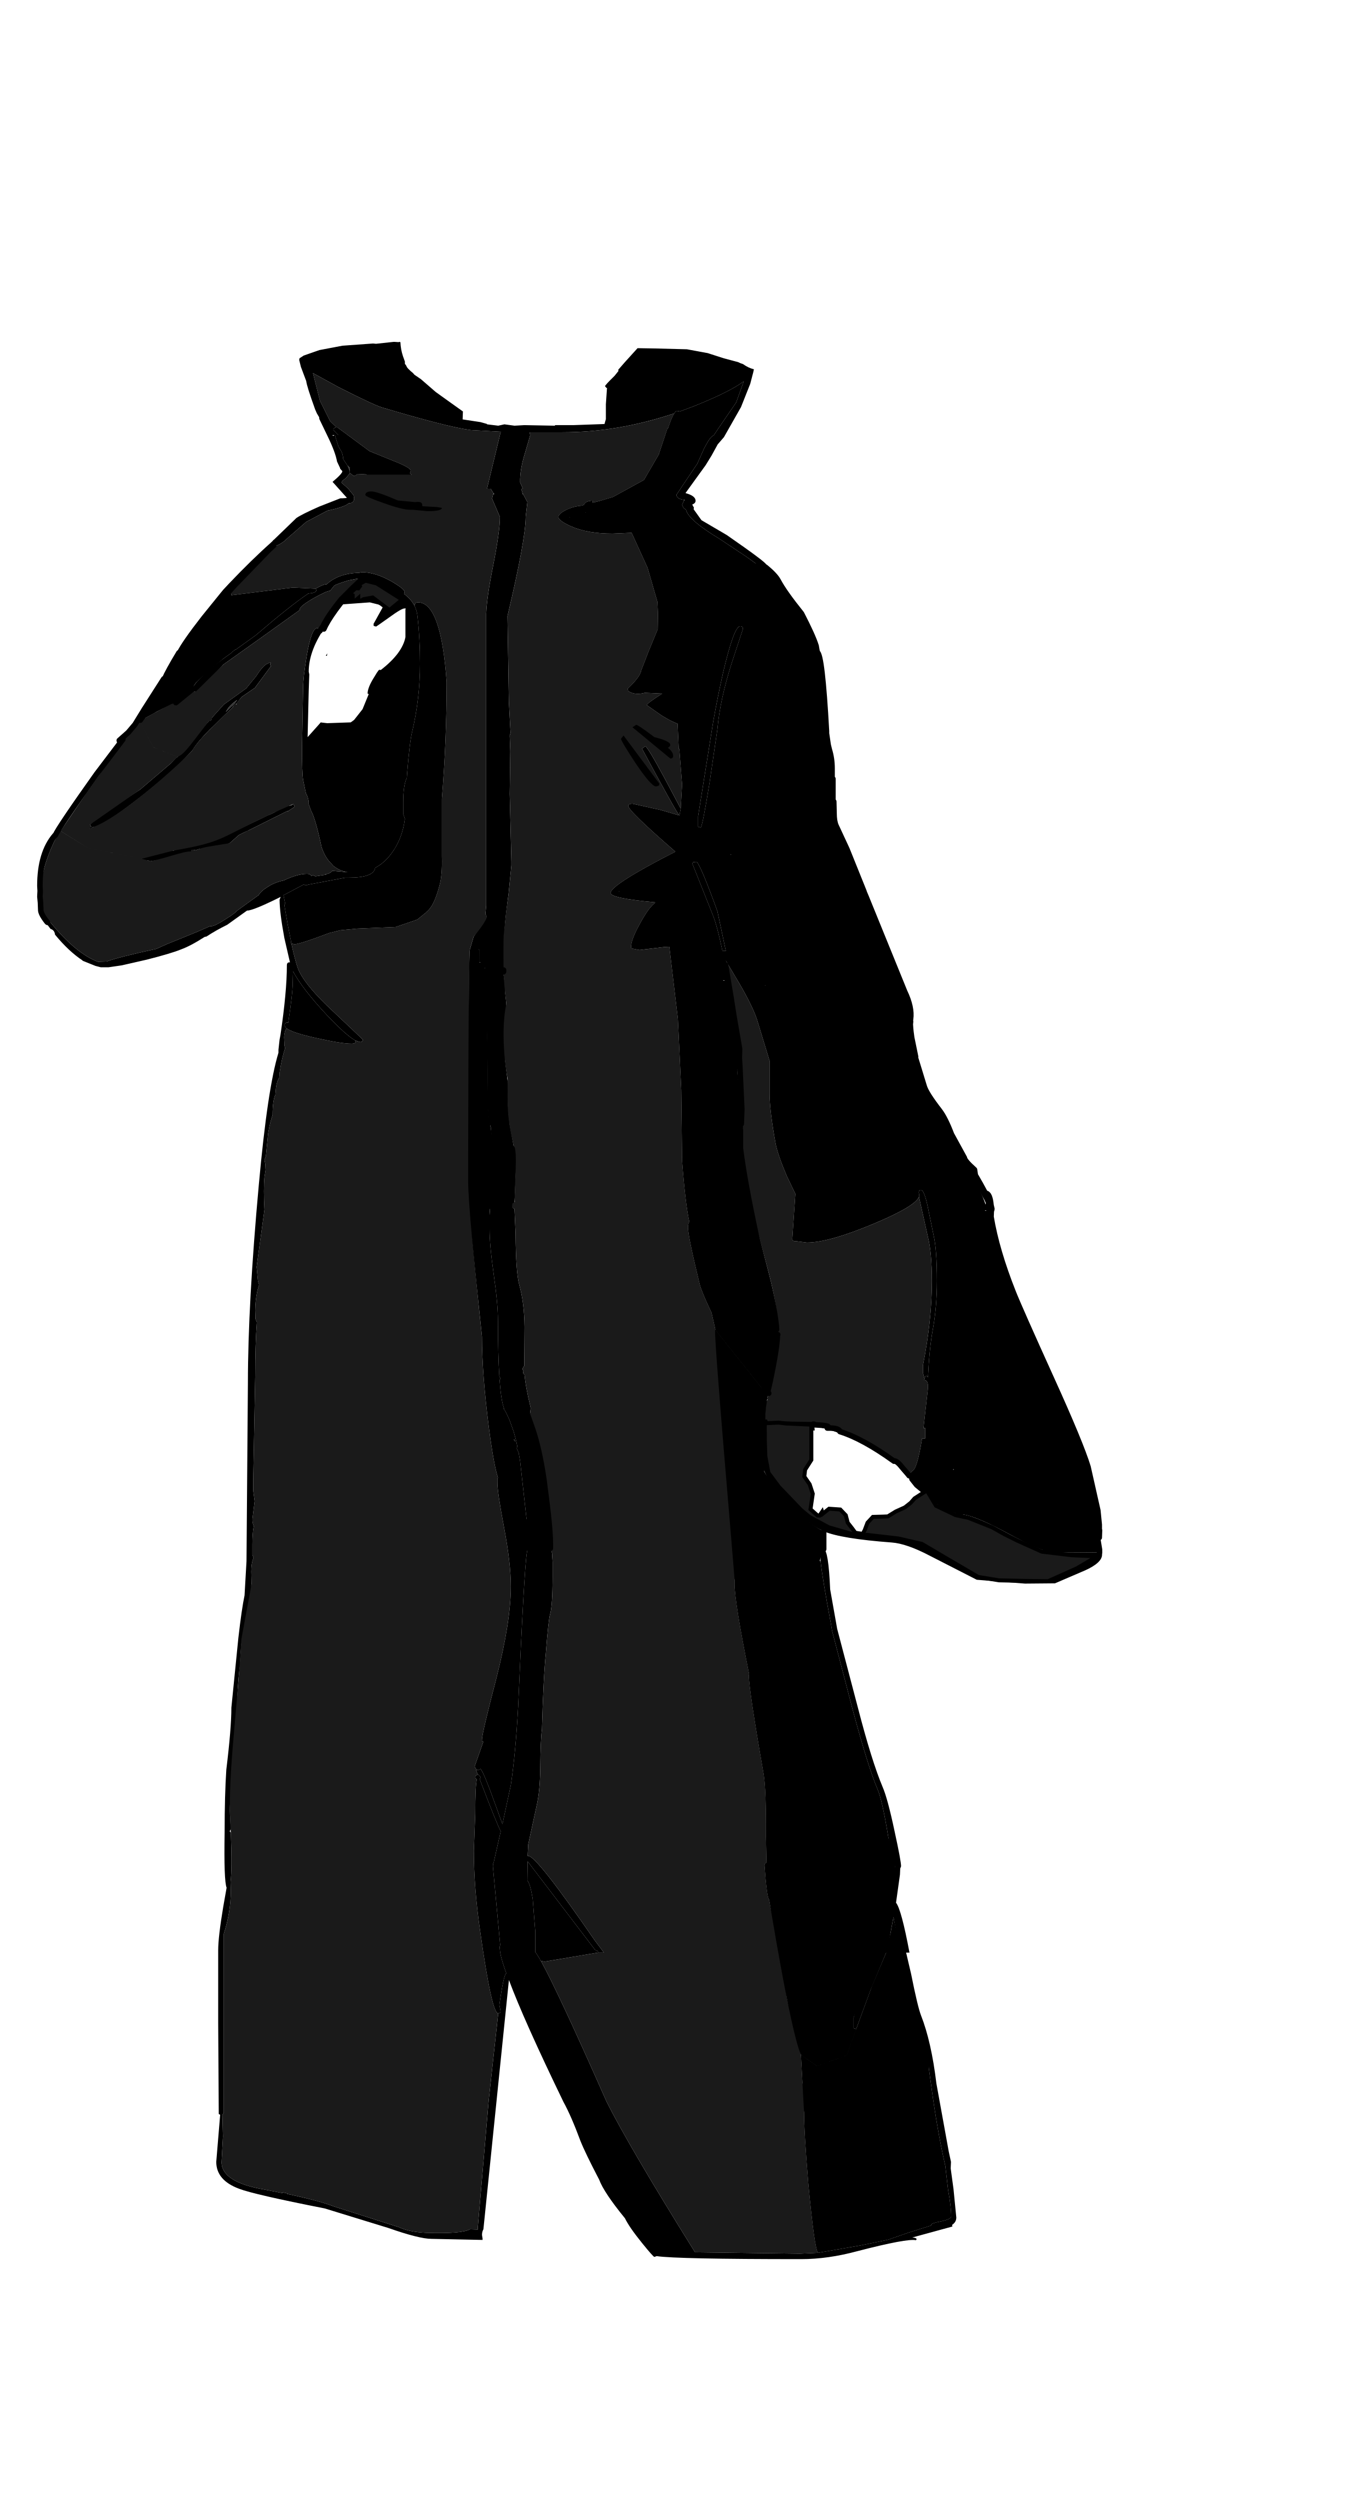 <?xml version="1.0" encoding="UTF-8" standalone="no"?>
<svg
   xmlns:dc="http://purl.org/dc/elements/1.1/"
   xmlns:cc="http://creativecommons.org/ns#"
   xmlns:rdf="http://www.w3.org/1999/02/22-rdf-syntax-ns#"
   xmlns:svg="http://www.w3.org/2000/svg"
   xmlns="http://www.w3.org/2000/svg"
   xmlns:sodipodi="http://sodipodi.sourceforge.net/DTD/sodipodi-0.dtd"
   xmlns:inkscape="http://www.inkscape.org/namespaces/inkscape"
   width="355px"
   height="648px"
   viewBox="0 0 355 648"
   version="1.1"
   id="svg21"
   sodipodi:docname="43.svg"
   inkscape:version="1.0.1 (0767f8302a, 2020-10-17)">
  <defs
     id="defs25" />
  <sodipodi:namedview
     pagecolor="#ffffff"
     bordercolor="#666666"
     borderopacity="1"
     objecttolerance="10"
     gridtolerance="10"
     guidetolerance="10"
     inkscape:pageopacity="0"
     inkscape:pageshadow="2"
     inkscape:window-width="2223"
     inkscape:window-height="1092"
     id="namedview23"
     showgrid="false"
     inkscape:zoom="1.5555556"
     inkscape:cx="608.68542"
     inkscape:cy="358.19465"
     inkscape:window-x="3946"
     inkscape:window-y="160"
     inkscape:window-maximized="0"
     inkscape:current-layer="svg21"
     inkscape:document-rotation="0" />
  <path
     style="fill:#000000;fill-opacity:1;fill-rule:evenodd;stroke:none"
     d="m 97.504,91.09 v -0.141 h -0.363 v 0.141 l -10.977,0.922 c -1.793,0.098 -3.125,0.402 -3.996,0.926 l -1.602,0.637 -0.07,0.145 16.281,8.023 6.832,2.484 0.512,0.637 0.434,-0.211 -0.07,-0.145 7.777,2.273 5.449,1.418 1.457,0.285 -0.074,-1.062 -2.398,-2.273 -4.797,-3.621 -0.074,0.215 -0.363,0.777 -1.309,-1.133 -5.453,-5.113 -0.145,-0.07 -0.797,-0.852 v -0.07 c -0.68,-0.902 -1.02,-2.438 -1.02,-4.617 V 90.453 l -0.438,0.07 -3.195,0.211 h -1.383 l 0.363,0.285 -0.582,0.07 m -26.82,50.125 -0.219,-0.355 -0.219,-0.211 0.438,-0.426 0.215,-0.285 h 0.074 l 5.887,-5.68 c 0.969,-0.664 2.957,-1.656 5.961,-2.98 l 5.453,-2.133 h 0.508 l 1.09,-0.07 v -0.141 l -3.633,-4.047 c 1.695,-1.422 2.543,-2.344 2.543,-2.77 l -0.582,-0.641 v -0.141 l -0.797,-1.703 c -0.293,-1.609 -1.066,-3.715 -2.328,-6.32 l -2.254,-4.684 -0.07,-0.5 -0.582,-0.992 -0.438,-0.996 C 80.277,102.117 79.5,99.656 79.406,98.758 l -1.383,-3.691 -0.438,-1.773 0.074,-0.426 L 78.75,92.156 82.82,90.734 88.781,89.602 96.703,89.031 h 0.074 l 0.727,0.07 4.582,-0.496 h 0.215 l 1.02,0.07 0.289,-0.07 0.219,0.07 c 0.051,1.23 0.266,2.438 0.656,3.621 l 0.508,1.422 v 0.566 l 0.363,0.496 c 0.098,0.426 0.68,1.066 1.746,1.918 l 0.363,0.426 1.672,1.137 3.852,3.336 2.473,1.777 4.578,3.266 -0.074,2.059 4.652,0.707 1.527,0.43 0.145,0.07 v 0.07 l 2.91,0.355 1.598,-0.355 2.617,0.355 2.543,-0.145 7.922,0.145 0.074,-0.145 h 4.652 l 7.922,-0.281 h 0.219 l 0.363,-1.277 v -3.836 l 0.293,-4.258 h -0.148 l -0.363,-0.43 c 0,-0.188 0.824,-1.086 2.473,-2.695 l 1.02,-1.277 -0.074,-0.285 1.672,-1.918 3.344,-3.691 4.215,0.07 8.578,0.215 5.379,0.992 4.219,1.352 3.707,0.992 c 0.336,0.191 0.75,0.355 1.234,0.496 0.922,0.664 1.867,1.113 2.836,1.352 l -0.148,0.707 -0.797,3.055 -2.398,6.035 -4.434,7.809 -1.602,1.848 -1.598,2.91 -1.527,2.484 -5.234,7.242 c 1.746,0.473 2.617,1.137 2.617,1.988 0,0.426 -0.289,0.758 -0.871,0.992 l 0.434,0.781 -0.07,0.426 2.035,2.84 6.543,3.836 c 6.832,4.73 10.246,7.289 10.246,7.668 l -0.215,0.637 c 1.695,1.375 2.809,2.559 3.344,3.551 1.016,1.941 3.027,4.781 6.031,8.52 1.988,3.836 3.246,6.629 3.781,8.379 l 0.289,1.633 c 0.875,0.379 1.672,7.195 2.398,20.445 v 0.57 l 0.438,2.98 0.289,1.207 c 0.484,1.562 0.727,3.195 0.727,4.898 v 2.559 h 0.074 l 0.145,0.141 v 5.895 h 0.219 l 0.074,3.051 c 0,1.324 0.168,2.391 0.508,3.195 l 2.836,6.105 4.434,11.004 v 0.074 l 0.508,1.203 10.031,24.637 c 1.309,2.746 1.816,5.113 1.527,7.102 l -0.074,0.566 0.074,0.074 -0.074,0.707 0.074,1.066 0.074,0.781 0.215,1.633 1.02,4.969 -0.074,0.145 0.438,1.418 1.891,6.176 c 0.387,1.23 1.719,3.312 3.996,6.25 0.969,1.277 1.988,3.312 3.055,6.105 l 3.344,6.105 c 0.047,0.52 0.918,1.539 2.617,3.051 l 0.215,1.422 1.309,2.273 1.309,2.414 h 0.074 c 0.727,0 1.188,1.039 1.383,3.121 l 0.215,0.926 -0.07,0.352 -0.074,-0.141 -0.07,1.848 c 0.969,5.82 2.883,12.328 5.742,19.523 1.066,2.699 4.41,10.246 10.031,22.648 4.988,10.98 8.117,18.531 9.375,22.648 l 2.543,11.289 0.367,3.691 v 1.418 h 0.07 l -0.07,1.918 v 0.145 l 0.07,0.992 0.656,2.91 v 0.355 c 0,1.422 -1.48,2.793 -4.438,4.117 l -7.777,3.34 -7.777,0.07 -12.5,-0.996 -12.215,-6.246 c -3.973,-2.082 -7.242,-3.219 -9.812,-3.41 -8.82,-0.66 -14.707,-1.633 -17.664,-2.91 v 4.617 c 0.824,0.188 1.383,3.668 1.672,10.434 l 1.816,10.227 5.379,20.445 c 2.375,9.184 4.508,16.023 6.398,20.52 0.871,1.988 1.914,5.844 3.125,11.574 1.117,5.109 1.672,8.117 1.672,9.016 l -0.219,0.566 -0.07,1.562 -1.02,7.312 c 0.922,1.137 2.086,5.445 3.488,12.922 h -0.871 l 1.309,5.609 c 1.113,5.586 1.965,9.137 2.543,10.648 1.793,4.547 3.129,10.438 4,17.68 l 3.199,17.609 0.582,2.695 -0.074,1.703 0.727,5.328 0.727,7.383 c 0,0.805 -0.363,1.441 -1.09,1.918 l 0.074,0.426 -10.395,2.84 c 1.016,0.094 1.332,0.328 0.941,0.707 -1.551,-0.328 -6.613,0.617 -15.191,2.84 -5.086,1.375 -9.934,2.062 -14.535,2.062 -21.613,0 -34.117,-0.262 -37.512,-0.781 l -0.578,0.211 c -0.195,0 -1.285,-1.23 -3.273,-3.691 -2.18,-2.699 -3.633,-4.805 -4.359,-6.32 -3.637,-4.449 -5.863,-7.785 -6.688,-10.008 -2.426,-4.641 -4.047,-8 -4.871,-10.082 -1.602,-4.309 -3.055,-7.645 -4.363,-10.012 -6.879,-14.199 -11.605,-24.754 -14.172,-31.664 l -6.617,64.605 c -0.242,0.426 -0.363,0.926 -0.363,1.492 l 0.145,0.922 v 0.355 l -13.227,-0.281 c -2.133,0 -5.891,-0.949 -11.27,-2.84 l -16.426,-5.043 c -12.262,-2.414 -19.676,-4.117 -22.242,-5.113 -3.926,-1.465 -5.891,-3.785 -5.891,-6.957 L 57.09,548.105 56.727,547.895 56.578,524.25 v -18.742 c 0,-2.367 0.438,-6.129 1.309,-11.289 l 0.875,-4.969 c -0.484,-1.184 -0.656,-5.988 -0.512,-14.414 0,-6.438 0.148,-11.832 0.438,-16.188 0.871,-7.102 1.309,-12.449 1.309,-16.047 L 61.812,424.496 c 0.582,-5.062 1.117,-8.73 1.602,-11.004 l 0.508,-8.875 0.363,-46.148 c 0,-13.629 0.945,-30.789 2.836,-51.473 1.5,-16.566 3.199,-27.949 5.086,-34.148 v -0.781 L 72.5,269.438 l 0.219,-1.137 c 1.113,-7.477 1.672,-13.512 1.672,-18.102 0,-0.523 0.215,-0.781 0.652,-0.781 H 75.188 l -1.453,-6.32 C 72.91,238.648 72.5,235.336 72.5,233.156 l 0.289,-0.707 c -4.75,2.367 -7.633,3.547 -8.648,3.547 h -0.074 l -5.16,3.695 c -1.938,0.945 -3.73,1.961 -5.379,3.051 l -0.438,0.07 c -2.422,1.562 -4.48,2.652 -6.176,3.266 -1.602,0.664 -4.531,1.539 -8.797,2.629 l -6.543,1.492 -3.418,0.496 h -2.035 l -1.379,-0.355 -3.344,-1.348 v -0.074 c -2.375,-1.559 -4.75,-3.785 -7.125,-6.672 -0.098,-0.805 -0.484,-1.301 -1.164,-1.492 L 12.238,239.617 v -0.566 h 0.074 l -0.145,-0.141 c -1.117,-1.422 -1.648,-2.488 -1.602,-3.195 l -0.07,-1.777 -0.148,-1.562 0.074,-1.488 -0.074,-1.277 c 0,-5.73 1.309,-10.105 3.926,-13.137 h 0.074 c 0.629,-1.418 4.191,-6.695 10.684,-15.832 l 6.836,-9.016 -0.875,0.496 -0.07,-0.215 2.324,-2.059 1.746,-2.059 2.398,-3.902 5.086,-7.953 0.148,0.141 c 0.629,-1.465 1.887,-3.762 3.777,-6.887 l 0.145,0.07 c 0.824,-1.703 2.934,-4.73 6.324,-9.086 l 4.945,-6.105 c 0,0.285 0.121,0.496 0.363,0.637 l -5.523,6.461 c -1.699,1.941 -3.828,5.09 -6.398,9.445 l -0.074,-0.07 c -1.16,1.75 -2.492,4.188 -3.996,7.312 l -1.02,1.703 0.438,-0.922 -3.926,5.75 v 0.07 l -0.219,0.355 -0.145,0.285 0.219,-0.285 0.289,-0.285 0.73,-0.852 -1.891,2.555 -0.219,0.285 -0.074,0.141 h -0.145 v 0.215 l -2.18,2.84 -4.797,6.176 -1.094,0.641 0.219,0.566 -4.578,5.965 c -2.664,3.359 -4.918,6.555 -6.762,9.586 l -0.508,0.852 -0.074,0.211 -0.434,0.641 c -0.484,0 -0.727,0.234 -0.727,0.711 l 0.219,0.211 c -2.426,4.449 -3.977,8.59 -4.652,12.426 l -0.074,1.844 0.219,5.824 c -0.098,0.898 0.41,2.129 1.527,3.691 l 0.363,-0.215 c 4.457,5.492 8.625,8.973 12.5,10.438 l 2.254,-0.07 c 2.035,-0.758 6.324,-1.844 12.867,-3.266 l 2.688,-1.207 7.852,-3.195 3.418,-1.492 h 0.363 c 0.582,0 1.816,-0.613 3.707,-1.844 1.746,-1.09 2.688,-1.801 2.836,-2.129 l 0.145,-0.074 5.305,-3.832 0.219,-0.141 c 0.438,-0.758 1.285,-1.516 2.543,-2.273 1.215,-0.758 2.547,-1.277 4,-1.562 2.375,-1.137 4.387,-1.703 6.031,-1.703 0.633,0 0.996,0.188 1.094,0.566 l 0.434,-0.211 0.656,0.281 2.762,-0.426 -0.293,-0.07 c 0.922,-0.141 1.551,-0.449 1.891,-0.922 l 4,0.355 c -1.453,-0.238 -2.715,-0.805 -3.781,-1.703 l -0.363,-0.426 c -1.113,-1.043 -1.988,-2.488 -2.617,-4.332 -1.066,-4.969 -1.961,-8.094 -2.688,-9.371 l -0.656,-1.777 v -0.637 c -0.145,-0.949 -0.387,-1.68 -0.727,-2.203 L 78.605,202.133 C 78.41,200.996 78.312,198.25 78.312,193.895 l 0.293,-15.617 c 0,-1.801 0.316,-4.594 0.945,-8.379 0.824,-4.734 1.719,-7.102 2.688,-7.102 0.438,0 0.68,0.238 0.727,0.711 l 0.801,-1.207 c 0.824,-1.75 2.398,-4.07 4.727,-6.957 l 3.125,-3.125 1.742,-1.633 0.438,-0.355 -0.652,-0.352 -2.836,0.566 c -2.328,0.711 -3.562,1.184 -3.707,1.418 l -1.02,1.281 h -0.07 c -0.535,0 -1.938,0.637 -4.219,1.914 -2.371,1.375 -3.559,2.32 -3.559,2.84 l 0.07,0.145 -10.395,7.453 -9.594,6.816 -3.562,3.977 c -1.648,2.035 -2.836,3.051 -3.562,3.051 l -0.652,-0.211 v -0.07 l -0.727,0.496 -0.582,0.496 -2.91,2.129 -0.215,-0.07 4.359,-3.551 c 0.145,-1.277 2.812,-3.902 7.996,-7.879 l 2.18,-1.562 0.148,-0.211 0.871,-0.641 -0.074,0.141 5.234,-3.762 c 5.914,-5.062 10.441,-8.66 13.594,-10.793 l 0.438,-0.07 c 1.113,-0.094 1.672,-0.379 1.672,-0.852 L 81.875,152.574 c 1.262,-0.758 2.184,-1.137 2.762,-1.137 h 0.074 c 2.035,-1.891 4.848,-2.887 8.434,-2.98 l 0.652,-0.141 h 0.508 c 2.133,0.094 4.484,0.852 7.051,2.27 2.375,1.375 3.562,2.32 3.562,2.84 l -0.145,0.5 c 1.211,0.898 2.109,1.914 2.691,3.051 0.434,0.852 0.699,1.773 0.797,2.77 0.438,3.883 0.656,7.977 0.656,12.281 0,6.012 -0.68,11.883 -2.035,17.609 -0.438,1.75 -0.875,5.348 -1.309,10.793 L 105.5,201.562 c -0.629,1.328 -0.945,3.457 -0.945,6.391 v 2.98 l 0.438,1.281 c -0.438,3.5 -1.625,6.531 -3.562,9.086 -1.211,1.609 -2.594,2.816 -4.145,3.621 -0.242,1.703 -2.543,2.555 -6.902,2.555 h -0.875 l -9.449,1.777 -0.727,0.211 -0.582,-0.211 -5.234,2.77 0.438,2.199 -0.219,0.355 0.871,5.039 0.875,4.402 v 0.496 h 0.07 c 0.633,2.938 1.211,5.137 1.746,6.605 0.969,2.414 3.418,5.539 7.34,9.371 l 9.453,8.945 c 0,0.426 -0.242,0.641 -0.73,0.641 l -1.305,-0.426 -0.074,-0.074 c -1.551,-0.898 -3.902,-3.004 -7.051,-6.316 -4.312,-4.594 -7.293,-8.426 -8.941,-11.504 l -0.074,2.77 c 0,1.895 -0.387,5.398 -1.16,10.508 h -0.219 c -0.484,0 -0.727,0.215 -0.727,0.641 0,0.285 0.168,0.566 0.508,0.852 -0.387,0.52 -0.605,1.277 -0.652,2.273 l 0.07,1.488 v 0.145 c 0,0.473 0.074,0.875 0.219,1.207 -0.582,1.656 -1.066,3.785 -1.453,6.387 l -0.074,1.207 c -0.434,0.711 -0.727,1.633 -0.871,2.77 l -0.145,1.703 c -0.484,1.043 -0.727,2.793 -0.727,5.254 -0.438,1.23 -0.824,2.84 -1.164,4.828 l -0.582,5.895 -0.363,0.922 0.219,1.137 v 0.211 l 0.07,1.281 -0.289,1.844 c -0.195,2.082 -0.195,4.898 0,8.449 l -2.035,14.84 0.363,3.691 0.289,0.922 -0.434,1.492 c -0.391,1.797 -0.582,3.527 -0.582,5.184 l 0.07,2.199 0.363,0.852 c -0.289,3.738 -0.434,8.379 -0.434,13.918 l -0.508,26.621 v 3.125 l 0.363,2.699 -0.582,4.684 c 0,0.711 0.121,1.305 0.363,1.777 -0.242,1.137 -0.363,2.723 -0.363,4.758 v 2.625 l 0.289,0.852 c -0.387,0.898 -0.582,2.082 -0.582,3.551 l 0.074,3.195 -0.074,0.426 0.074,1.066 v 0.777 c -0.293,0.191 -0.438,0.453 -0.438,0.781 l 0.363,0.5 -1.309,6.035 -0.215,5.395 -0.148,3.125 v 0.141 l -0.145,1.207 v -8.164 c -0.582,2.035 -0.945,5.277 -1.09,9.727 -0.629,4.305 -0.922,10.766 -0.871,19.383 l -1.09,9.727 c -0.535,3.977 -0.754,7.195 -0.656,9.656 l 0.219,3.762 -0.293,0.566 0.293,0.355 c 0.242,6.297 0.219,10.555 -0.074,12.781 l 0.074,2.27 c 0,3.742 -0.605,7.457 -1.816,11.148 v 46.434 l -0.363,0.496 0.145,5.609 -0.363,6.672 c 0,3.457 3.707,5.824 11.121,7.102 l 4.723,0.922 v -0.211 l 1.164,0.281 h 0.074 l -0.074,0.145 c 5.43,1.137 9.5,2.223 12.211,3.266 l 16.719,5.324 c 1.793,0.852 4.195,1.348 7.199,1.492 6.105,0.188 9.859,-0.121 11.266,-0.926 l 2.035,0.074 v -0.426 l 2.836,-33.016 2.473,-22.578 0.578,-0.211 v -0.57 l -0.289,-1.418 c 0.773,-5.445 1.383,-8.168 1.816,-8.168 -0.824,-2.27 -1.355,-4.07 -1.598,-5.395 l -0.145,-1.418 0.145,-0.57 -1.891,-20.305 c 0,-0.52 0.074,-0.898 0.219,-1.137 l 1.816,-8.023 c -0.68,-1.23 -2.496,-5.727 -5.453,-13.488 l 0.219,-0.566 -0.652,-0.711 -0.074,0.07 -0.438,-1.137 0.148,-0.07 0.508,0.07 0.508,-0.355 c 0.629,0.852 1.723,3.434 3.273,7.738 l 2.398,6.605 2.18,-10.152 c 0.824,-5.539 1.453,-12.285 1.891,-20.234 1.016,-23.477 1.77,-36.777 2.254,-39.902 l 0.145,-0.711 0.219,0.07 0.07,0.145 v -0.215 l -0.219,-7.949 -0.289,-0.145 -1.672,-15.051 -0.363,-2.059 -0.508,-1.207 0.145,-0.496 v -0.215 l -0.074,-0.141 -0.145,-0.781 v -0.07 l -0.727,-2.629 -1.09,-3.051 -0.871,-1.848 -0.512,-0.922 -0.219,-0.141 h 0.219 c -0.531,-1.375 -0.918,-3.836 -1.16,-7.387 l 0.215,-0.426 -0.289,-0.566 c -0.242,-3.691 -0.363,-8.473 -0.363,-14.344 0,-2.934 -0.363,-6.934 -1.09,-11.996 -0.727,-5.113 -1.09,-9.066 -1.09,-11.859 v -3.547 l 0.145,-1.633 h -0.145 l -0.074,-1.137 v -0.07 l -0.074,-2.629 v -0.07 l 0.801,-5.895 v -4.754 h 0.145 l -0.145,-2.488 -0.363,-4.328 c -0.484,-1.043 -0.75,-3.434 -0.801,-7.172 l -0.07,-12.922 -0.293,-10.648 0.074,-0.426 -0.074,-0.07 -0.363,-9.375 v -0.496 c -0.289,-0.141 -0.484,-0.613 -0.582,-1.418 h -0.871 v -3.34 h -2.398 l 0.945,-3.266 2.98,-4.258 0.289,-0.57 c 0.148,-0.52 0.074,-0.852 -0.215,-0.992 l 0.215,-2.273 v -75.613 c 0.098,-2.84 0.703,-7.027 1.82,-12.566 1.16,-5.914 1.742,-10.059 1.742,-12.422 v -0.145 l -2.035,-4.758 0.293,-1.133 h 0.289 l -0.145,-0.145 -0.801,-1.277 h -0.945 l 3.562,-14.766 -7.703,-0.426 c -4.074,-0.523 -11.801,-2.488 -23.191,-5.895 -1.598,-0.52 -5.328,-2.273 -11.191,-5.254 l -6.617,-3.621 1.816,7.172 2.617,5.254 1.672,1.633 c -0.531,0.047 -0.797,0.285 -0.797,0.711 l 1.234,1.277 H 86.82 l 0.945,2.98 0.508,0.852 c 0.438,0.664 0.68,1.469 0.727,2.414 l 1.164,1.777 0.508,1.207 -0.074,0.496 0.148,0.141 -1.094,1.348 c -0.727,0.477 -1.09,0.855 -1.09,1.137 l 1.672,1.492 1.453,1.773 0.148,0.711 c 0,0.898 -0.438,1.348 -1.309,1.348 h -0.074 c -0.727,0.664 -2.566,1.305 -5.523,1.918 l -5.523,2.91 -5.379,4.688 h 0.07 l -0.727,0.566 c -0.871,0.617 -1.527,0.926 -1.961,0.926 h -0.074 l -0.363,-0.074 -1.164,1.066 -8.867,9.16 -1.672,1.844 -0.727,-0.07 H 58.398 l 1.523,-1.633 c 3.926,-4.117 7.512,-7.621 10.762,-10.508 m 16.137,-28.469 h -0.582 l 0.145,0.281 c 0.098,-0.188 0.242,-0.281 0.438,-0.281 M 166.559,91.586 h -0.215 c -0.68,1.23 -2.57,3.48 -5.672,6.746 l -0.145,-1.066 -2.473,2.77 0.074,1.988 -0.293,4.332 -0.145,3.48 v 0.07 l 1.383,-0.07 c 1.211,-0.191 8.141,-2.605 20.789,-7.242 4.07,-1.469 8.215,-3.668 12.43,-6.605 l -7.852,-2.695 C 179.109,92.062 174.191,91.375 169.688,91.234 l -2.473,0.352 h -0.656 m 118.121,303.52 c -1.355,-11.027 -5.523,-23.621 -12.5,-37.773 -9.258,-18.504 -14.492,-32.871 -15.703,-43.094 L 256.258,312.25 h 0.293 l 0.074,0.641 V 312.25 l -0.73,-1.633 -1.742,-3.055 -0.727,-1.133 h -0.219 l -0.145,-0.57 -2.254,-3.832 -1.09,-1.492 -2.035,-3.48 -1.238,-2.34 -2.617,-5.895 -3.922,-5.68 c -1.746,-3.266 -2.934,-7.219 -3.562,-11.855 v -0.355 l -0.438,-1.848 -0.219,-1.562 c -0.676,2.938 -1.914,6.344 -3.707,10.227 l -6.031,12.992 c -2.859,6.719 -8.531,15.336 -17.012,25.844 l -0.07,-0.074 c 7.461,-9.324 13.082,-18.031 16.863,-26.125 3.051,-6.77 5.086,-11.102 6.105,-12.992 1.355,-2.559 2.617,-6.227 3.781,-11.004 -0.051,-0.711 -0.027,-1.352 0.07,-1.918 l -0.727,-4.473 -2.18,-5.75 -2.543,-5.965 -4.145,-11.645 -1.672,-4.188 -0.438,-1.207 -0.07,-0.07 v -0.074 c -3.102,-7.57 -5.77,-13.441 -7.996,-17.605 v -4.047 l -0.363,-0.426 v -6.461 h -0.148 l -0.508,-5.609 -0.434,-1.918 c -0.535,-2.082 -0.801,-3.785 -0.801,-5.109 0,-0.711 0.07,-1.207 0.219,-1.492 l -0.148,-2.699 -0.363,-3.051 0.219,1.633 -1.234,-11.219 0.145,2.84 v 0.285 l -1.234,-8.094 c -0.535,-2.699 -2.305,-6.25 -5.309,-10.652 -2.953,-3.926 -4.504,-6.152 -4.652,-6.672 -0.191,-0.664 -0.848,-1.398 -1.961,-2.203 l -2.617,-1.988 -0.145,-0.141 -3.055,-2.199 -6.832,-4.547 c -5.426,-3.266 -8.359,-5.797 -8.797,-7.594 l -0.652,-0.5 -0.363,-0.781 0.508,-1.133 0.219,-0.145 h -0.219 c -1.309,-0.188 -1.961,-0.637 -1.961,-1.348 l 1.887,-2.84 3.492,-5.184 1.816,-4.047 0.508,-0.922 c 0.727,-1.375 1.383,-2.18 1.965,-2.414 l 1.234,-1.848 4.578,-6.672 1.965,-5.469 c -2.375,1.801 -6.641,3.93 -12.793,6.391 l -3.781,1.422 -0.801,-0.145 c -0.191,0 -0.41,0.215 -0.652,0.641 -9.742,3.266 -19.41,4.898 -29.004,4.898 h -8.504 l 0.145,0.781 -1.309,4.473 c -0.922,2.934 -1.355,5.516 -1.309,7.738 l 0.727,1.633 h -0.438 l 0.363,1.277 v 0.145 h 0.148 l 1.09,2.059 -0.438,3.762 v 0.215 c -0.047,3.926 -1.621,12.445 -4.723,25.559 l 0.363,22.223 0.434,8.023 -0.219,0.707 0.148,4.047 -0.148,11.078 0.438,17.535 v 0.992 l -0.727,7.316 -0.219,1.633 c -0.629,4.637 -0.945,8.445 -0.945,11.43 l 0.438,4.473 v 0.285 l -0.363,1.844 -0.219,0.145 v 0.426 l -0.074,0.07 0.438,3.336 0.074,0.141 v 2.059 l 0.289,2.699 -0.07,1.277 -0.148,0.5 0.074,0.352 -0.438,4.402 0.363,5.398 -0.145,2.27 0.219,1.988 0.582,4.617 v 5.395 l 0.145,2.414 0.289,2.699 1.02,5.535 c 0.629,0.285 0.871,1.398 0.727,3.336 l -0.508,11.574 c -0.34,0.094 -0.508,0.355 -0.508,0.781 0,0.332 0.168,0.543 0.508,0.641 l 0.289,6.461 c 0.051,6.672 0.363,11.074 0.945,13.203 0.871,3.078 1.332,6.723 1.383,10.934 l -0.074,10.082 c -0.289,0.285 -0.438,0.594 -0.438,0.922 l 0.219,0.426 -0.07,0.355 c 0,0.285 0.121,0.477 0.363,0.57 0.145,1.988 0.676,4.875 1.598,8.66 l -0.145,1.277 -0.508,0.145 h -0.293 l 1.383,3.902 c 1.164,3.316 2.156,7.715 2.98,13.207 l 0.219,1.773 c 0.969,7.148 1.453,12.141 1.453,14.98 v 1.066 l 0.434,1.207 0.148,2.344 v 3.621 c 0,5.16 -0.219,8.473 -0.656,9.938 -0.289,0.996 -0.652,4.332 -1.09,10.012 -0.438,4.402 -0.773,11.004 -1.02,19.809 -0.242,1.75 -0.387,5.066 -0.434,9.941 -0.051,4.117 -0.363,7.406 -0.945,9.867 l -2.18,10.012 -0.148,2.98 h 0.148 c 1.453,0 7.195,7.289 17.227,21.867 l 2.398,3.195 h -1.527 c 0.098,-0.332 -0.121,-0.52 -0.652,-0.566 l -17.594,-23.074 -0.07,4.969 c 0.484,0.52 0.945,2.082 1.379,4.688 l 0.656,8.305 v 5.539 l 0.145,0.141 1.09,1.703 v 0.145 l 0.219,0.281 c 2.906,5.207 8.578,17.348 17.008,36.422 3.879,7.766 11.535,20.805 22.973,39.121 l 27.184,0.355 4.727,-0.215 h 0.074 l 0.289,-0.07 10.613,-1.844 7.195,-1.492 5.309,-1.844 5.887,-1.848 -0.074,-0.141 c 0,-0.285 0.875,-0.594 2.617,-0.926 1.746,-0.379 2.617,-0.805 2.617,-1.277 0,-1.656 -0.266,-3.93 -0.801,-6.816 l -0.727,-6.246 c -1.453,-6.391 -2.688,-13.465 -3.707,-21.23 l -0.582,-4.188 v -0.285 l -0.145,-0.566 c -0.871,-5.113 -1.938,-9.23 -3.199,-12.355 -0.629,-1.609 -1.453,-4.777 -2.469,-9.512 -0.824,-3.691 -1.285,-6.082 -1.383,-7.172 h -0.219 l -1.742,-9.23 -0.363,1.918 -1.309,7.312 h -0.219 l -4,9.586 -3.777,10.223 -0.656,-0.211 v -2.77 c 0.727,-2.984 2.086,-6.793 4.07,-11.434 l 2.91,-5.961 c 0.629,-4.117 1.211,-7.336 1.742,-9.656 l 2.035,-12.355 -0.871,-2.77 0.363,-0.566 -0.652,-0.852 -0.582,-2.98 c -1.066,-6.582 -2.012,-10.793 -2.836,-12.641 -1.598,-3.738 -3.73,-10.555 -6.395,-20.445 l -5.383,-20.59 -0.289,-1.777 c -1.453,-7.715 -2.352,-13.133 -2.688,-16.258 v -0.426 l 0.07,-0.141 v -0.496 l -0.145,-0.57 -0.074,-0.496 v -0.285 c 0,-0.328 0.148,-0.543 0.438,-0.637 l 0.074,-2.699 -0.074,-2.273 c -1.84,-0.805 -3.949,-2.316 -6.324,-4.543 l -0.074,-0.07 -0.289,-0.211 -1.961,-1.918 h -0.219 c -0.242,0 -0.996,-0.898 -2.254,-2.699 l -2.98,-3.406 0.289,-0.07 1.09,0.637 -1.379,-3.051 c -0.629,-1.137 -0.922,-2.605 -0.871,-4.402 v -6.605 l -0.148,0.074 c -0.145,-0.379 -0.215,-1.352 -0.215,-2.914 0,-1.656 0.266,-3.855 0.797,-6.602 l -0.508,-0.426 0.219,-0.07 0.363,0.07 0.945,-4.262 1.527,-9.156 0.07,-0.496 -0.07,-0.355 v -0.145 l -0.074,-0.07 0.074,-0.141 v -1.207 h 0.289 l -0.074,-0.922 c -0.289,-2.891 -0.969,-6.461 -2.035,-10.723 l -2.98,-11.855 C 194.156,311.254 192.73,303.445 192,297.625 v -4.758 h -0.07 L 192,287.473 v -3.195 l -0.289,-4.758 v -0.07 l -0.219,-3.48 -0.219,-2.98 v -1.848 l -1.16,-8.59 v -0.07 l -0.582,-3.195 -0.875,-4.758 -1.379,-6.816 0.363,0.285 1.09,1.848 c -0.098,0.188 -0.289,0.281 -0.582,0.281 l 1.527,9.09 v 0.07 l 0.508,3.195 v 0.07 l 1.602,9.301 -0.074,2.344 0.145,2.199 v 0.07 l 0.508,11.008 -0.145,3.832 c 0.098,7.336 1.262,15.645 3.488,24.922 l 3.562,13.418 c 1.551,5.965 2.352,10.602 2.398,13.914 l 0.148,1.066 -0.148,1.277 h -0.07 c -0.051,2.367 -0.68,6.391 -1.891,12.07 l -0.582,2.555 0.438,0.145 -0.074,0.07 -0.145,0.355 -0.293,-0.07 -0.363,2.27 -0.215,0.285 0.145,0.285 -0.438,5.18 h 0.363 l 4.07,0.074 8.215,0.141 v -0.141 h 0.293 v 0.141 c 3.004,0.141 4.141,0.379 3.414,0.711 v 0.141 c 2.035,-0.047 3.125,0.262 3.273,0.922 3.973,1.23 8.648,3.789 14.027,7.668 l 0.074,-0.07 c 0.484,0 1.188,0.594 2.105,1.773 l 1.527,1.777 0.219,0.285 v 0.637 l -0.293,-0.355 -1.523,-1.844 -0.293,-0.215 -1.379,-1.207 -0.727,-0.496 0.07,-0.07 c -2.324,-1.801 -4.773,-3.312 -7.34,-4.543 -3.586,-1.754 -6.617,-3.008 -9.086,-3.766 l -1.094,-0.07 v -0.141 l 0.148,-0.07 -1.891,-0.43 h -0.293 l -0.871,-0.141 0.074,0.996 -4.945,-0.145 -1.598,-0.141 v -0.07 l -1.891,-0.145 -3.051,0.145 h -0.148 l -0.07,0.141 -0.074,-0.566 h -0.219 v 7.383 l 0.363,1.137 0.148,0.707 -0.148,-0.566 H 199.418 v 0.852 c 0.871,3.738 4.312,8.164 10.32,13.277 l 0.219,-0.215 2.543,2.133 c 0.922,0.566 2.543,1.23 4.871,1.988 2.324,0.707 3.996,1.062 5.016,1.062 l 0.219,-0.141 0.652,0.641 1.164,-0.57 0.074,-0.07 -0.074,0.07 0.074,0.141 4.578,0.43 3.488,0.496 1.02,0.141 0.07,0.07 h 0.656 l 3.633,0.781 c 2.375,0.758 5.16,2.203 8.359,4.332 4.699,3.125 9.137,4.875 13.301,5.254 h 0.074 l 1.672,0.07 h 0.074 l 10.828,0.141 7.414,-3.191 4.508,-2.488 0.219,-0.07 -0.074,-0.07 0.363,-0.215 -0.363,-0.141 -0.434,0.285 c -0.875,-0.191 -2.762,-0.168 -5.672,0.07 L 270,403.199 l -6.543,-3.266 -0.727,-0.215 h -0.074 l 0.074,-0.07 c -2.133,-0.711 -4.242,-1.656 -6.324,-2.84 -2.035,-1.137 -3.781,-1.941 -5.234,-2.414 -4.895,-0.945 -7.922,-1.797 -9.086,-2.555 -2.328,-1.895 -3.66,-2.84 -4,-2.84 h -0.219 v -0.145 c 0.488,-0.805 0.945,-1.441 1.383,-1.914 l -0.219,-0.215 -0.363,-0.496 -0.219,-0.285 -2.543,-2.699 0.508,0.145 0.074,-0.07 1.234,1.562 0.945,0.777 0.945,0.781 0.293,-0.355 0.434,0.215 -0.363,0.496 2.328,2.484 c 1.5,1.375 3.559,2.391 6.176,3.055 v 0.07 l 0.512,0.07 c 2.18,0 6.324,1.656 12.43,4.973 6.055,3.312 10.078,4.969 12.066,4.969 l 11.629,-0.07 v -0.711 l -0.508,-3.055 c 0,-1.184 0.07,-1.844 0.219,-1.988 v -0.07 l -0.074,-1.062 h -0.801 v -0.57 l 0.727,0.215 m -32.562,-91.801 0.363,0.566 -0.145,-0.355 -0.219,-0.211 M 192.582,163.227 189.75,171.816 c -2.035,6.391 -3.273,12.094 -3.707,17.109 l -2.039,13.914 c -1.258,7.766 -2.035,11.645 -2.324,11.645 l -0.652,-0.211 v -2.699 l 3.922,-24.566 c 0.777,-4.352 1.625,-8.566 2.547,-12.637 1.891,-8.047 3.367,-12.07 4.434,-12.07 0.582,0 0.801,0.309 0.652,0.926 M 158.418,97.906 h -0.07 0.07 m -22.898,267.168 c -0.82,-1.895 -1.184,-5.777 -1.09,-11.645 l 0.363,-12.852 -0.945,-6.32 c -0.629,-2.887 -0.941,-5.086 -0.941,-6.602 -0.484,-5.727 -0.73,-9.965 -0.73,-12.707 l 0.074,-1.633 h -0.582 v -0.355 l 0.074,-0.07 0.07,-0.781 -0.07,-2.344 -0.074,0.211 -0.145,-1.633 h -0.074 l 0.219,-1.562 0.508,-5.254 v -2.27 c -1.113,-1.703 -1.621,-6.887 -1.523,-15.551 l -1.09,-8.445 -0.363,-8.168 0.727,-7.523 v -2.203 l -0.074,-0.707 -0.289,-0.57 v -1.562 l 0.145,-0.281 -0.145,-1.492 v -1.207 l 0.215,-0.711 -0.434,-1.418 c -0.195,-1.137 -0.316,-2.746 -0.363,-4.828 1.258,-11.457 1.891,-18.531 1.891,-21.23 l -0.438,-18.812 v -8.379 c 0.047,-3.125 0.168,-5.324 0.363,-6.602 -0.34,-1.707 -0.535,-4.898 -0.582,-9.586 l 0.219,-11.148 -0.438,-9.156 c 0,-2.273 0.293,-4.355 0.875,-6.25 l 1.816,-7.738 c 0.871,-5.488 1.574,-9.348 2.105,-11.57 l 0.074,-0.426 -0.074,-1.066 0.219,-2.344 -0.508,-1.418 -0.582,-0.711 -0.074,-0.07 -0.145,-0.5 -0.145,-0.922 h -0.145 c -0.582,-0.613 -0.871,-1.184 -0.871,-1.703 l 1.09,-6.816 c 0.582,-3.078 1.188,-5.113 1.816,-6.105 l -3.562,-0.07 c -0.871,6.957 -1.84,11.738 -2.906,14.34 l 0.219,0.355 0.652,1.422 h 0.219 l -0.145,0.211 0.07,0.215 -0.289,0.852 c 1.066,0.758 1.598,2.27 1.598,4.543 v 0.215 c -1.984,14.672 -3.293,23.523 -3.926,26.551 0.242,2.887 0.391,8.59 0.438,17.113 v 19.379 c 0.34,29.867 -0.047,47.285 -1.164,52.258 v 0.07 c 0.727,0.281 1.09,2.793 1.09,7.523 l -0.145,12.285 0.871,19.949 c 0,1.422 -0.094,2.367 -0.289,2.84 l 1.164,6.957 -0.945,9.727 0.07,3.766 0.074,0.781 h -0.582 l 0.293,5.254 c 0,2.508 0.387,6.434 1.16,11.785 0.777,5.062 1.117,8.969 1.02,11.715 -0.098,4.402 0.047,8.305 0.438,11.715 0.191,2.129 0.727,5.891 1.598,11.289 h 0.363 l 0.945,2.91 c 1.113,3.645 1.84,6.719 2.18,9.23 l 0.508,3.406 c 0.535,1.848 0.801,3.48 0.801,4.898 v 0.922 l 0.582,5.824 c 0.195,1.039 0,1.586 -0.582,1.633 l -0.074,6.957 h 0.148 l 0.145,0.141 v 1.492 h -0.219 l 0.145,2.129 v 2.914 l -2.105,39.117 c -0.824,9.848 -1.551,16.379 -2.184,19.598 -0.773,4.59 -1.574,7.855 -2.398,9.797 l -0.434,1.562 4.941,6.742 v -1.488 c 0,-2.887 0.484,-5.988 1.453,-9.301 1.02,-3.598 1.625,-7.312 1.816,-11.148 l 0.875,-20.445 c 0.824,-9.043 1.285,-15.785 1.379,-20.234 0.922,-4.688 1.332,-8.145 1.238,-10.367 -0.242,-4.402 -0.242,-7.359 0,-8.875 l 0.289,-0.922 v -0.852 h 0.074 l -1.309,-14.414 c -0.727,-6.77 -1.793,-11.902 -3.199,-15.406 l -2.398,-5.82 h 0.07 M 151.875,132.836 v 0.074 h -0.07 l 0.07,-0.074 m 24.352,78.312 h -0.145 c -0.242,0 -3.441,-5.703 -9.594,-17.109 0.289,-0.191 0.555,-0.402 0.797,-0.641 0.391,0 2.109,2.84 5.164,8.52 l 4.07,7.668 -0.293,1.562 m 4.434,12.211 c 0.777,0.805 2.57,5.09 5.383,12.852 l 2.18,10.293 -0.438,-0.07 -0.438,0.07 c -0.918,-4.398 -1.766,-7.547 -2.543,-9.441 l -5.234,-13.133 c 0,-0.238 0.074,-0.402 0.219,-0.5 h 0.219 l 0.652,-0.07 m -86.719,-73.055 c -0.531,0.141 -0.797,0.52 -0.797,1.133 l 0.215,0.5 -0.215,0.211 -0.219,0.355 c -1.453,0.047 -2.18,0.496 -2.18,1.348 l 0.797,0.426 h -0.07 v 1.207 l 0.652,0.215 0.801,-0.711 v 0.496 l 0.652,0.215 0.727,-0.426 2.328,-0.426 4.359,3.266 3.273,-2.699 c -2.91,-1.941 -5.113,-3.336 -6.617,-4.188 l -2.832,-0.711 -0.875,-0.211 m -4.504,4.613 -0.363,0.426 h 0.07 l 0.293,-0.426 m -1.02,1.277 -0.289,0.355 c -1.648,2.129 -2.883,3.977 -3.707,5.539 l -0.438,0.922 c -2.617,3.93 -3.926,7.621 -3.926,11.074 l 0.145,0.711 -0.145,4.188 -0.289,12.07 2.98,-3.336 0.434,-0.496 0.438,0.07 1.234,0.141 6.105,-0.211 0.875,-0.641 2.18,-2.77 1.598,-3.902 -0.289,-0.145 c 0,-0.992 0.508,-2.316 1.527,-3.973 l 0.871,-1.422 c 0.34,-0.52 0.559,-0.781 0.652,-0.781 l 0.367,0.07 c 3.73,-2.887 5.863,-5.727 6.395,-8.52 v -7.242 c 0.195,-0.141 0.121,-0.211 -0.219,-0.211 -0.531,0 -1.863,0.781 -3.996,2.344 l -2.617,1.844 -0.727,0.496 h -0.145 l -0.293,-0.07 -0.289,-0.141 0.07,-0.215 -0.07,-0.211 2.398,-4.332 c 0,-0.188 -0.363,-0.426 -1.09,-0.711 l -2.254,-0.566 -6.832,0.496 c -0.34,0 -0.559,-0.094 -0.656,-0.281 v -0.145 m 13.23,-0.922 -0.219,0.141 0.074,-0.211 0.145,0.07 m 3.562,0.852 h -0.074 0.074 m -50.23,29.891 3.055,-3.41 5.812,-4.188 2.617,-3.195 0.656,-0.992 c 1.066,-1.469 1.891,-2.227 2.469,-2.273 l 0.293,-0.285 0.363,0.145 -0.219,0.281 0.219,0.57 -4.145,5.609 -3.199,2.199 -0.289,0.215 -1.383,1.773 -0.07,0.07 h -0.074 c -0.434,0 -0.652,0.215 -0.652,0.641 v 0.07 l -5.09,4.898 -1.016,0.996 c -2.086,2.129 -3.516,3.832 -4.289,5.109 l -0.293,0.426 -4.359,4.473 -0.656,0.641 -0.945,0.781 -0.145,0.141 -6.18,5.043 c -6.105,4.777 -10.125,7.57 -12.066,8.375 l -0.945,0.215 h -0.289 l -0.727,0.426 -0.293,0.07 -0.07,-0.211 0.582,-0.355 v -0.07 l -0.074,-0.074 -0.219,-0.426 0.219,-0.211 c 0.871,-0.898 5.137,-3.859 12.793,-8.875 l 7.996,-6.816 1.238,-1.277 0.434,-0.355 0.145,-0.141 0.656,-0.711 h 0.219 l 2.035,-2.484 5.086,-5.965 h 0.148 c 0.387,0 0.605,-0.285 0.652,-0.852 m 14.902,25.133 1.234,-0.566 2.762,-1.633 c 1.02,0 1.746,-0.191 2.184,-0.57 l 0.363,0.641 -0.293,0.281 -1.234,0.781 -0.293,0.285 v -0.211 l -10.102,5.039 -0.656,0.285 -1.887,0.922 -2.402,2.129 c -0.918,0.473 -3.535,0.973 -7.848,1.492 l -1.02,0.355 -0.508,-0.145 c -0.387,0 -0.605,0.191 -0.656,0.57 l -7.777,1.988 -2.832,0.426 h -0.074 l -0.438,-0.215 c -0.191,0 -0.34,0.07 -0.434,0.215 l -0.293,-0.07 h -0.219 l -0.363,-0.074 v -0.07 l -0.363,-0.426 c 0,-0.332 2.617,-1.039 7.852,-2.129 h 0.438 l 0.508,-0.215 6.977,-1.633 c 3.25,-0.898 5.816,-1.844 7.707,-2.84 l 9.305,-4.473 0.363,-0.141 m -11.34,-26.625 2.324,-2.27 0.656,-0.855 c -1.113,0.758 -1.914,1.492 -2.398,2.203 l -0.582,0.922 m 47.613,-19.809 -0.148,4.617 v 0.07 l -0.289,1.488 -2.254,1.848 -3.562,3.621 -2.324,6.176 c -0.293,1.23 -0.824,2.297 -1.602,3.195 -0.484,0.617 -1.402,1.137 -2.762,1.562 L 89.438,188.5 l -5.164,1.207 c -1.645,0.566 -2.52,1.871 -2.617,3.906 l -0.289,0.211 c -0.531,0 -0.801,-0.211 -0.801,-0.637 l -0.07,0.707 0.219,7.457 2.613,7.668 1.457,8.094 c 1.309,4.684 3.391,7.027 6.25,7.027 l 3.125,-0.285 h 0.074 c 3.051,0 5.766,-4.754 8.141,-14.27 l 0.145,-1.844 0.363,-3.48 0.145,-1.918 -0.07,-7.242 c 0.047,-1.703 0.555,-4.141 1.527,-7.312 1.066,-3.453 1.672,-5.891 1.816,-7.312 l 1.453,-14.766 c 0.145,-2.699 -0.074,-4.047 -0.652,-4.047 -0.582,0 -0.898,1.016 -0.945,3.051 m -21.371,5.254 h -0.293 l 0.363,-0.637 -0.07,0.637 m -2.473,24.637 0.145,0.07 H 82.312 v -0.07 m -28.277,43.734 0.438,0.145 -0.508,0.426 -0.875,-0.215 -1.961,0.141 -17.227,-2.199 -5.816,-0.215 -0.074,-0.281 0.074,-0.215 H 28.812 l -1.09,-0.141 c 0,-0.566 0.945,-0.828 2.836,-0.781 l 2.688,-0.07 c 5.234,0 12.211,1.016 20.934,3.051 l -0.145,0.355 m 66.004,72.844 0.145,0.215 v 0.426 l -0.145,0.141 v -0.781 m 71.309,-33.938 0.145,2.203 -0.07,0.711 -0.293,-2.914 h 0.219 m -58.152,95.848 0.145,-0.07 0.363,0.711 -0.508,-0.641 m 105.109,-62.902 0.074,-0.496 -0.145,-0.641 c 0.047,-0.426 0.242,-0.641 0.578,-0.641 0.582,0 1.188,1.539 1.82,4.617 l 1.453,7.098 c 0.582,2.465 0.871,6.414 0.871,11.859 0,4.543 -0.363,8.777 -1.09,12.707 -0.582,3.172 -0.992,7.266 -1.234,12.285 -0.148,-0.285 -0.363,-0.43 -0.656,-0.43 l -0.219,0.855 -0.434,-1.633 v -1.848 c 1.551,-7.809 2.324,-15.098 2.324,-21.867 0,-4.969 -0.34,-8.781 -1.016,-11.43 l -2.328,-10.438 m -38.598,60.488 -0.074,0.074 v -0.074 h 0.074 m 11.484,22.012 0.074,0.07 -0.074,-0.07 m 27.551,-6.531 0.363,0.496 0.219,0.211 0.07,-0.211 -0.289,-0.215 -0.363,-0.281 m 0.871,1.062 1.891,1.707 -1.672,-1.918 -0.219,0.211 m -39.762,-7.879 h 0.074 l -0.074,0.07 v -0.07 m -64.402,109.551 -0.145,-2.203 c -1.066,-0.852 -2.859,-3.383 -5.379,-7.598 l -0.219,1.918 -0.363,2.629 c 0.582,2.176 0.945,7.098 1.09,14.766 l 0.801,7.598 v 0.07 l 16.062,37.984 9.305,20.164 c 0.727,1.844 3.27,5.609 7.633,11.289 l 6.031,8.375 4.508,-0.281 3.926,0.07 c -0.969,-1.137 -2.473,-3.504 -4.508,-7.102 l -6.613,-11.5 c -6.543,-10.367 -10.395,-16.969 -11.559,-19.809 -1.598,-4.023 -5.258,-11.785 -10.977,-23.289 -4.844,-9.605 -7.414,-14.906 -7.703,-15.902 l -0.074,-0.141 0.145,-0.426 V 500.75 c 0,-1.516 -0.289,-3.691 -0.871,-6.531 -0.438,-2.129 -0.703,-3.859 -0.801,-5.184 l -0.289,-0.141"
     id="path2" />
  <path
     style="fill:#333333;fill-opacity:1;fill-rule:evenodd;stroke:none"
     d="m 199.781,492.09 0.215,-2.488 v -0.566 h 0.074 v 0.355 l -0.074,2.77 -0.215,-0.07"
     id="path967"
     sodipodi:nodetypes="ccccccc" />
  <path
     style="fill:#333333;fill-opacity:1;fill-rule:evenodd;stroke:none"
     d="m 199.781,346.258 h 0.07 l -0.07,0.215 v -0.215"
     id="path965"
     sodipodi:nodetypes="cccc" />
  <path
     style="fill:#333333;fill-opacity:1;fill-rule:evenodd;stroke:none"
     d="m 198.324,255.379 h 0.148 v 0.074 l -0.148,-0.074"
     id="path963"
     sodipodi:nodetypes="cccc" />
  <path
     style="fill:#333333;fill-opacity:1;fill-rule:evenodd;stroke:none"
     d="m 54.035,238.34 0.145,-0.355 c -8.723,-2.035 -15.699,-3.051 -20.934,-3.051 l -2.688,0.07 c -1.891,-0.047 -2.836,0.215 -2.836,0.781 l 1.09,0.141 h -0.727 l -0.074,0.215 0.074,0.281 5.816,0.215 17.227,2.199 1.961,-0.141 0.875,0.215 0.508,-0.426 -0.438,-0.145"
     id="path961"
     sodipodi:nodetypes="ccccccccccccccc" />
  <path
     style="fill:#333333;fill-opacity:1;fill-rule:evenodd;stroke:none"
     d="m 16.02,214.344 h 0.07 -0.07"
     id="path959"
     sodipodi:nodetypes="ccc" />
  <path
     style="fill:#333333;fill-opacity:1;fill-rule:evenodd;stroke:none"
     d="m 58.543,184.523 0.582,-0.922 c 0.484,-0.711 1.285,-1.445 2.398,-2.203 l -0.656,0.855 -2.324,2.27"
     id="path957"
     sodipodi:nodetypes="ccccc" />
  <path
     style="fill:#333333;fill-opacity:1;fill-rule:evenodd;stroke:none"
     d="m 49.746,194.746 v -0.07 0.07"
     id="path955"
     sodipodi:nodetypes="ccc" />
  <path
     style="fill:#333333;fill-opacity:1;fill-rule:evenodd;stroke:none"
     d="m 46.184,196.027 -0.145,0.141 v -0.285 l 0.145,0.145"
     id="path953"
     sodipodi:nodetypes="cccc" />
  <path
     style="fill:#333333;fill-opacity:1;fill-rule:evenodd;stroke:none"
     d="m 114.586,131.629 -1.309,-0.211 -3.777,-0.215 v -0.281 c 0,-0.711 -0.605,-0.973 -1.82,-0.781 l -4.504,-0.426 c -3.637,-1.562 -5.914,-2.344 -6.836,-2.344 -1.066,0 -1.598,0.309 -1.598,0.922 0,0.285 1.551,0.973 4.652,2.059 3.246,1.184 5.598,1.777 7.051,1.777 h 0.656 l 3.777,0.355 c 2.473,0 3.707,-0.285 3.707,-0.855"
     id="path951"
     sodipodi:nodetypes="cccsccsscsccc" />
  <path
     style="fill:#333333;fill-opacity:1;fill-rule:evenodd;stroke:none"
     d="m 189.531,221.586 -0.074,-0.145 h 0.145 l -0.07,0.145"
     id="path949"
     sodipodi:nodetypes="cccc" />
  <path
     style="fill:#333333;fill-opacity:1;fill-rule:evenodd;stroke:none"
     d="m 160.598,230.957 v 0.141 h -0.07 l 0.07,-0.141"
     id="path947"
     sodipodi:nodetypes="cccc" />
  <path
     style="fill:#333333;fill-opacity:1;fill-rule:evenodd;stroke:none"
     d="m 164.961,187.859 -0.945,0.641 9.812,8.094 c 0.484,0 0.727,-0.215 0.727,-0.641 0,-0.754 -0.461,-1.465 -1.379,-2.129 1.5,-0.898 0.34,-1.82 -3.488,-2.77 -2.812,-2.129 -4.387,-3.195 -4.727,-3.195"
     id="path945"
     sodipodi:nodetypes="cccsccc" />
  <path
     style="fill:#333333;fill-opacity:1;fill-rule:evenodd;stroke:none"
     d="m 161.691,190.629 -0.656,0.852 c 0,0.379 1.262,2.488 3.781,6.32 2.715,4.023 4.48,6.035 5.305,6.035 l 0.727,-0.215 0.148,-0.496 -9.305,-12.496"
     id="path943"
     sodipodi:nodetypes="ccccccc" />
  <path
     style="fill:#333333;fill-opacity:1;fill-rule:evenodd;stroke:none"
     d="m 147.805,134.117 -0.145,-0.074 h 0.074 l 0.07,0.074"
     id="path941"
     sodipodi:nodetypes="cccc" />
  <path
     style="fill:#333333;fill-opacity:1;fill-rule:evenodd;stroke:none"
     d="m 135.449,365.074 h 0.07 -0.07"
     id="path939"
     sodipodi:nodetypes="ccc" />
  <path
     style="fill:#333333;fill-opacity:1;fill-rule:evenodd;stroke:none"
     d="m 140.027,507.922 v -0.145 0.145"
     id="path937"
     sodipodi:nodetypes="ccc" />
  <path
     style="fill:#1a1a1a;fill-opacity:1;fill-rule:evenodd;stroke:none"
     d="m 212.137,583.887 -4.727,0.215 -27.184,-0.355 c -11.438,-18.316 -19.094,-31.355 -22.973,-39.121 -8.43,-19.074 -14.102,-31.215 -17.008,-36.422 l 0.945,0.215 13.883,-2.344 h 1.527 l -2.398,-3.195 C 144.172,488.301 138.43,481.012 136.976,481.012 h -0.148 l 0.148,-2.98 2.18,-10.012 c 0.582,-2.461 0.895,-5.75 0.945,-9.867 0.047,-4.875 0.191,-8.191 0.434,-9.941 0.246,-8.805 0.582,-15.406 1.02,-19.809 0.438,-5.68 0.801,-9.016 1.09,-10.012 0.438,-1.465 0.656,-4.777 0.656,-9.938 v -3.621 l -0.148,-2.344 -0.434,-1.207 v -1.066 c 0,-2.84 -0.484,-7.832 -1.453,-14.98 l -0.219,-1.773 c -0.824,-5.492 -1.816,-9.891 -2.98,-13.207 l -1.383,-3.902 h 0.293 l 0.508,-0.145 0.145,-1.277 c -0.922,-3.785 -1.453,-6.672 -1.598,-8.66 -0.242,-0.094 -0.363,-0.285 -0.363,-0.57 l 0.07,-0.355 -0.219,-0.426 c 0,-0.328 0.148,-0.637 0.438,-0.922 l 0.074,-10.082 c -0.051,-4.211 -0.512,-7.855 -1.383,-10.934 -0.582,-2.129 -0.895,-6.531 -0.945,-13.203 l -0.289,-6.461 -0.654,-0.3 0.106,-1.092 0.632,-0.409 c -0.195,-3.866 0.885,-13.644 -0.303,-14.531 -1.87,-8.237 -1.546,-10.134 -1.55,-17.39 -0.585,-2.388 -1.872,-12.543 -0.34,-19.458 -0.383,-2.82 -0.753,-7.235 -0.727,-8.305 -0.075,-8.054 0.029,-9.363 0.029,-9.363 l 0.676,-6.458 0.604,-4.413 0.727,-7.316 v -0.992 l -0.438,-17.535 0.148,-11.078 -0.148,-4.047 0.219,-0.707 -0.434,-8.023 -0.363,-22.223 c 3.102,-13.113 4.676,-21.633 4.723,-25.559 v -0.215 l 0.438,-3.762 -1.09,-2.059 -0.148,-0.145 -0.363,-1.277 h 0.438 l -0.727,-1.633 c -0.047,-2.223 0.387,-4.805 1.309,-7.738 l 1.309,-4.473 -0.145,-0.781 h 8.504 c 9.594,0 19.262,-1.633 29.004,-4.898 -0.438,0.664 -0.922,1.797 -1.453,3.406 l -0.148,0.426 h -0.145 L 170.922,117.5 v 0.145 l -3.926,6.746 -5.16,2.84 -2.836,1.559 -3.562,1.066 -1.742,0.426 v -0.496 h -0.293 c -1.113,0.094 -1.77,0.449 -1.961,1.062 l -0.582,0.215 c -1.309,0.094 -2.594,0.426 -3.852,0.992 -1.457,0.711 -2.184,1.352 -2.184,1.918 v 0.145 c 0.148,0.613 1.215,1.371 3.199,2.27 2.859,1.277 6.469,1.918 10.832,1.918 l 4.941,-0.215 4.145,9.09 2.543,8.805 0.145,3.121 -0.07,3.977 -2.398,5.824 -1.891,4.898 c -0.145,1.039 -1.309,2.602 -3.488,4.684 l 0.145,0.641 c 1.211,0.758 2.641,0.898 4.289,0.426 l 4.508,0.211 c -2.668,1.707 -4,2.699 -4,2.984 l 3.852,2.695 c 1.602,0.996 2.98,1.707 4.145,2.133 l 0.293,6.461 0.145,0.07 0.727,9.23 -0.363,6.246 -4.07,-7.668 c -3.055,-5.68 -4.773,-8.52 -5.164,-8.52 -0.242,0.238 -0.508,0.449 -0.797,0.641 6.152,11.406 9.352,17.109 9.594,17.109 h 0.145 v 0.215 l -4.867,-1.422 -7.344,-1.633 c -0.727,0 -1.09,0.188 -1.09,0.566 0,0.852 4.07,4.805 12.211,11.859 -11.195,5.727 -16.789,9.301 -16.789,10.719 0,0.898 3.852,1.703 11.555,2.414 l -0.215,0.285 c -1.066,0.852 -2.328,2.625 -3.781,5.324 -1.504,2.699 -2.254,4.664 -2.254,5.895 v 0.426 l 2.18,0.426 6.469,-0.781 1.309,-0.07 v 0.352 l 2.184,18.391 0.871,18.387 0.219,18.461 c 0.582,7.574 1.211,12.828 1.891,15.762 -0.242,0.188 -0.363,0.664 -0.363,1.422 0,1.512 1.016,6.434 3.051,14.766 0.387,1.422 1.406,3.859 3.055,7.312 l 1.016,4.473 0.727,2.273 -0.145,0.496 v 0.215 c 0,0 0.145,-0.711 0,-0.215 0.495,2.618 0.272,13.935 1.949,24.624 l 0.959,18.665 c 0.629,3.873 1.02,8.601 1.889,17.699 l 0.074,0.07 h 0.145 c -0.34,0.047 -0.559,0.355 -0.652,0.922 v 0.996 c 0,3.121 1.258,10.934 3.777,23.43 l -0.07,0.352 c 0,2.367 1.281,10.91 3.852,25.633 0.438,2.699 0.629,8.07 0.582,16.117 l 0.145,6.816 c -0.34,0.047 -0.508,0.281 -0.508,0.707 0.387,5.445 0.773,8.379 1.164,8.805 1.185,6.693 1.796,5.833 1.278,6.848 l 1.4,7.682 c 1.595,9.79 0.159,-0.008 1.759,9.746 0.337,2.055 -0.164,0.044 3.829,15.947 0.82,14.871 0,0 0.964,14.304 l -0.145,0.566 c 0,3.504 0.363,9.609 1.09,18.32 1.066,11.453 1.914,17.512 2.543,18.172"
     id="path935"
     sodipodi:nodetypes="cccccccccscccccccscccscccccccccccccccccccccccccccccccccccccccccccccsccccccccccccccccsccccccccccccccccccccccccsccccscscccscccccccccscccccccccccccscccccccccsccccc" />
  <path
     style="fill:#333333;fill-opacity:1;fill-rule:evenodd;stroke:none"
     d="m 197.961,370.328 0.148,-0.074 v 0.074 h -0.148"
     id="path933"
     sodipodi:nodetypes="cccc" />
  <path
     style="fill:#1a1a1a;fill-opacity:1;fill-rule:evenodd;stroke:none"
     d="m 235.543,382.184 -1.527,-1.777 c -0.918,-1.18 -1.621,-1.773 -2.105,-1.773 l -0.074,0.07 c -5.379,-3.879 -10.055,-6.438 -14.027,-7.668 -0.148,-0.66 -1.238,-0.969 -3.273,-0.922 v -0.141 c 0.727,-0.332 -0.41,-0.57 -3.414,-0.711 v -0.141 h -0.293 v 0.141 l -8.215,-0.141 -4.07,-0.074 h -0.363 l 0.438,-5.18 -0.145,-0.285 0.215,-0.285 0.363,-0.566 -0.145,-0.145 0.438,-1.488 0.145,-0.355 0.074,-0.07 -0.438,-0.145 0.582,-2.555 c 1.211,-5.68 1.84,-9.703 1.891,-12.07 h 0.07 l 0.148,-1.277 -0.148,-1.066 c -0.047,-3.312 -0.848,-7.949 -2.398,-13.914 l -3.562,-13.418 c -2.227,-9.277 -3.391,-17.586 -3.488,-24.922 l 0.145,-3.832 -0.508,-11.008 v -0.07 l -0.145,-2.199 0.074,-2.344 -1.602,-9.301 v -0.07 l -0.508,-3.195 v -0.07 l -1.527,-9.09 c 0.293,0 0.484,-0.094 0.582,-0.281 l 2.109,3.547 c 2.711,4.5 4.531,8.094 5.449,10.793 l 3.199,10.508 0.074,0.215 v 8.375 c 0,3.078 0.531,7.504 1.598,13.277 0.438,2.035 1.406,4.805 2.906,8.309 l 2.184,4.543 -0.801,11.715 c 0,0.379 0.266,0.566 0.801,0.566 h 0.219 l 2.762,0.355 c 3.777,0 9.57,-1.633 17.371,-4.898 7.125,-2.98 11.023,-5.301 11.703,-6.957 l 2.328,10.438 c 0.676,2.648 1.016,6.461 1.016,11.43 0,6.77 -0.773,14.059 -2.324,21.867 v 1.848 l 0.434,1.633 -0.145,0.281 h 0.074 c 0.824,0 1.113,0.926 0.871,2.77 l -1.09,9.656 h 0.438 v 2.699 h -0.801 c -0.871,5.488 -1.746,8.305 -2.617,8.449 v 0.07 l -0.438,0.426 -0.289,0.355 -0.219,0.07"
     id="path931"
     sodipodi:nodetypes="ccccccccccccccccccccccccccccccccccccccccccccccsccccscccccsccccscccccccccc" />
  <path
     style="fill:#333333;fill-opacity:1;fill-rule:evenodd;stroke:none"
     d="m 37.824,184.523 -0.289,0.285 -0.219,0.285 0.145,-0.285 0.219,-0.355 v -0.07 l 0.145,0.141"
     id="path929"
     sodipodi:nodetypes="ccccccc" />
  <path
     style="fill:#1a1a1a;fill-opacity:1;fill-rule:evenodd;stroke:none"
     d="m 36.227,186.867 8.625,-4.714 0.637,0.635 4.55,-3.73 c 0.652,0.281 0,0.07 0.652,0.281 l 7.125,-7.027 9.594,-6.816 10.395,-7.453 -0.07,-0.145 c 0,-0.52 1.188,-1.465 3.559,-2.84 2.281,-1.277 3.684,-1.914 4.219,-1.914 h 0.07 l 1.02,-1.281 c 0.145,-0.234 1.379,-0.707 3.707,-1.418 l 2.836,-0.566 0.652,0.352 -0.438,0.355 -1.742,1.633 -3.125,3.125 c -2.328,2.887 -3.902,5.207 -4.727,6.957 l -0.801,1.207 c -0.047,-0.473 -0.289,-0.711 -0.727,-0.711 -0.969,0 -1.863,2.367 -2.688,7.102 -0.629,3.785 -0.945,6.578 -0.945,8.379 L 78.312,193.895 c 0,4.355 0.098,7.102 0.293,8.238 l 0.727,3.477 c 0.34,0.523 0.582,1.254 0.727,2.203 v 0.637 l 0.656,1.777 c 0.727,1.277 1.621,4.402 2.688,9.371 0.629,1.844 1.504,3.289 2.617,4.332 l 0.363,0.426 c 1.066,0.898 2.328,1.465 3.781,1.703 l -4,-0.355 c -0.34,0.473 -0.969,0.781 -1.891,0.922 l 0.293,0.07 -2.762,0.426 -0.656,-0.281 -0.434,0.211 c -0.098,-0.379 -0.461,-0.566 -1.094,-0.566 -1.645,0 -3.656,0.566 -6.031,1.703 -1.453,0.285 -2.785,0.805 -4,1.562 -1.258,0.758 -2.105,1.516 -2.543,2.273 l -0.219,0.141 -5.305,3.832 -0.145,0.074 c -0.148,0.328 -1.09,1.039 -2.836,2.129 -1.891,1.23 -3.125,1.844 -3.707,1.844 h -0.363 l -3.418,1.492 -7.852,3.195 -2.688,1.207 c -6.543,1.422 -10.832,2.508 -12.867,3.266 l -2.254,0.07 c -3.875,-1.465 -8.043,-4.945 -12.5,-10.438 l -0.363,0.215 c -1.117,-1.562 -1.625,-2.793 -1.527,-3.691 l -0.219,-5.824 0.074,-1.844 c 0.676,-3.836 2.227,-7.977 4.652,-12.426 7.265,4.51 10e-7,5e-5 7.265,4.51 l 13.958,2.803 c 1.672,0.426 1.672,0.426 2.184,0.641 3.793,-0.689 8.784,-2.656 10.479,-2.529 0.497,0.037 -0.441,-0.851 1.295,-0.311 2.625,-0.965 2.337,-0.766 8.867,-1.848 l 2.402,-2.129 c 2.543,-1.207 2.177,-1.207 2.613,-1.207 h -0.07 l 10.102,-5.039 v 0.211 l 0.293,-0.285 1.234,-0.781 0.293,-0.281 -0.363,-0.641 c -20.099,8.812 -16.348,9.532 -31.039,12.07 l -8.289,2.129 -13.958,-2.803 -7.049,-4.389 6.576,-9.702 3.906,-5.529 6.32,-8.665 3.698,-4.623 3.513,6.805 6.299,2.496 -1.672,1.633 -7.996,6.816 -13.012,9.086 0.293,0.57 -0.512,0.566 1.02,-0.496 c 6.451,-2.177 20.57,-14.555 25.586,-19.668 1.587,-2.886 6.26,-7.246 10.687,-11.43 -0.057,-1.607 1.551,-0.613 0.727,-0.711 l 0.346,-0.493 1.107,-1.351 0.289,-0.215 3.199,-2.199 4.145,-5.609 -0.219,-0.57 0.219,-0.281 -0.363,-0.145 -0.293,0.285 c -0.578,0.047 -1.402,0.805 -2.469,2.273 l -0.656,0.992 -2.617,3.195 -5.812,4.188 -3.055,3.41 c -0.038,0.452 -0.017,0.949 -0.801,0.852 -5.825,7.598 -6.41,8.488 -8.141,9.301 -6.299,-2.496 -6e-6,-8e-5 -6.299,-2.496"
     id="path927"
     sodipodi:nodetypes="ccccccccccsccccccccccsccccccccccccccccccscccccccscccccccccccccccsccccccccccccccccccccccccccccccccccccccccccccccc" />
  <path
     style="fill:#333333;fill-opacity:1;fill-rule:evenodd;stroke:none"
     d="m 75.48,244.164 v -0.145 0.145"
     id="path925"
     sodipodi:nodetypes="ccc" />
  <path
     style="fill:#333333;fill-opacity:1;fill-rule:evenodd;stroke:none"
     d="m 90.672,121.977 -0.508,-1.207 0.289,0.07 v 0.141 l 0.293,0.285 -0.074,0.711"
     id="path923"
     sodipodi:nodetypes="cccccc" />
  <path
     style="fill:#1a1a1a;fill-opacity:1;fill-rule:evenodd;stroke:none"
     d="m 59.27,153.426 1.672,-1.844 8.867,-9.16 1.164,-1.066 0.363,0.074 h 0.074 c 0.434,0 1.09,-0.309 1.961,-0.926 l 0.727,-0.566 h -0.07 l 5.379,-4.688 5.523,-2.91 c 2.957,-0.613 4.797,-1.254 5.523,-1.918 h 0.074 c 0.871,0 1.309,-0.449 1.309,-1.348 L 91.688,128.363 90.234,126.59 88.562,125.098 c 0,-0.281 0.363,-0.66 1.09,-1.137 l 1.094,-1.348 0.941,0.711 c 0.438,0 0.754,-0.168 0.945,-0.496 l 2.398,0.141 -0.145,0.141 h 11.848 l -0.434,-0.496 0.219,-0.566 c 0,-0.57 -1.527,-1.445 -4.582,-2.629 l -6.105,-2.484 -8.359,-6.176 h -0.219 l -1.672,-1.633 -2.617,-5.254 -1.816,-7.172 6.617,3.621 c 5.863,2.98 9.594,4.734 11.191,5.254 11.391,3.406 19.117,5.371 23.191,5.895 l 7.703,0.426 -3.562,14.766 h 0.945 l 0.801,1.277 -0.145,0.145 -0.293,1.133 2.035,4.758 v 0.145 c 0,2.363 -0.582,6.508 -1.742,12.422 -1.117,5.539 -1.723,9.727 -1.82,12.566 l 4e-5,75.613 -0.215,2.273 c 0.968,0.365 -0.071,2.207 -3.055,5.82 l -0.945,3.266 v 0 c -0.438,0.094 -0.074,61.676 -0.074,62.195 0,5.445 1.066,18.152 3.199,38.125 0,6.484 0.605,14.414 1.816,23.785 0.824,6.297 1.602,10.555 2.328,12.781 l -0.145,0.355 v 0.852 c 0,1.75 0.582,5.68 1.742,11.785 1.164,6.152 1.746,11.219 1.746,15.191 0,6.012 -1.234,13.895 -3.707,23.645 -2.52,9.703 -3.781,15.051 -3.781,16.047 v 0.496 l 0.363,0.07 -2.254,6.391 0.148,0.355 0.363,0.566 -0.148,0.07 0.438,1.137 c -0.438,0.191 -0.652,0.402 -0.652,0.641 0,0.281 0.145,0.473 0.434,0.566 -0.289,1.043 -0.434,4.023 -0.434,8.945 l -0.363,9.586 c 0,6.438 0.555,13.465 1.672,21.086 1.984,14.059 3.535,21.086 4.652,21.086 l -2.473,22.578 -2.836,33.016 v 0.426 l -2.035,-0.074 c -1.406,0.805 -5.16,1.113 -11.266,0.926 -3.004,-0.145 -5.406,-0.641 -7.199,-1.492 L 86.672,571.891 c -2.711,-1.043 -6.781,-2.129 -12.211,-3.266 l 0.074,-0.145 h -0.074 l -1.164,-0.281 v 0.211 l -4.723,-0.922 c -7.414,-1.277 -11.121,-3.645 -11.121,-7.102 l 0.363,-6.672 -0.145,-5.609 0.363,-0.496 v -46.434 c 1.211,-3.691 1.816,-7.406 1.816,-11.148 l -0.074,-2.27 c 0.293,-2.227 0.316,-6.484 0.074,-12.781 -1.027,-14.112 1.47,-28.621 2.745,-50.149 l 2.56,-13.89 0.074,-0.426 -0.074,-3.195 c 0,-1.469 0.195,-2.652 0.582,-3.551 l -0.289,-0.852 v -2.625 c 0,-2.035 0.121,-3.621 0.363,-4.758 -0.242,-0.473 -0.363,-1.066 -0.363,-1.777 l 0.582,-4.684 -0.363,-2.699 v -3.125 L 66.176,356.625 c 0,-5.539 0.145,-10.18 0.434,-13.918 l -0.363,-0.852 -0.07,-2.199 c 0,-1.656 0.191,-3.387 0.582,-5.184 l 0.434,-1.492 -0.289,-0.922 -0.363,-3.691 2.035,-14.84 c -0.195,-3.551 -0.195,-6.367 0,-8.449 l 0.289,-1.844 -0.07,-1.281 v -0.211 l -0.219,-1.137 0.363,-0.922 0.582,-5.895 c 0.34,-1.988 0.727,-3.598 1.164,-4.828 0,-2.461 0.242,-4.211 0.727,-5.254 l 0.145,-1.703 c 0.145,-1.137 0.438,-2.059 0.871,-2.77 L 72.5,278.027 c 0.387,-2.602 0.871,-4.73 1.453,-6.387 -0.145,-0.332 -0.219,-0.734 -0.219,-1.207 v -0.145 l -0.07,-1.488 c 0.047,-0.996 0.266,-1.754 0.652,-2.273 1.02,0.758 3.441,1.562 7.27,2.414 4.555,1.039 7.754,1.562 9.594,1.562 0.727,0 1.09,-0.215 1.09,-0.641 l -0.215,-0.211 1.305,0.426 c 0.488,0 0.73,-0.215 0.73,-0.641 l -9.453,-8.945 c -3.922,-3.832 -6.371,-6.957 -7.34,-9.371 -0.535,-1.469 -1.113,-3.668 -1.746,-6.605 l 0.801,0.215 c 0.871,0 3.879,-0.969 9.016,-2.91 l 2.832,-0.711 4.289,-0.426 10.105,-0.426 5.598,-1.918 2.469,-1.988 v -0.07 c 1.262,-0.945 2.352,-3.172 3.273,-6.672 0.531,-1.801 0.75,-4.332 0.652,-7.598 v -14.98 c 0.824,-10.176 1.238,-20.258 1.238,-30.246 -0.973,-13.773 -3.441,-20.66 -7.418,-20.66 -0.578,0 -0.871,0.262 -0.871,0.781 l -0.07,0.07 c -0.582,-1.137 -1.48,-2.152 -2.691,-3.051 l 0.145,-0.5 c 0,-0.52 -1.188,-1.465 -3.562,-2.84 -2.566,-1.418 -4.918,-2.176 -7.051,-2.27 h -0.508 l -0.652,0.141 c -3.586,0.094 -6.398,1.09 -8.434,2.98 h -0.074 c -0.578,0 -1.5,0.379 -2.762,1.137 l -5.961,-0.285 -15.918,1.988 v -0.07 c 0,-0.426 -0.242,-0.684 -0.727,-0.781"
     id="path6"
     sodipodi:nodetypes="cccccsccccccsccccccccccccccccccccccccccccccsccccccssccccscscscccccccsccccccccccccccccccccccccccccccccscccccccccccccccccccccccccccsccccscccccccccccccccccccscccccccccscccsc" />
  <path
     style="fill:#000000;fill-opacity:1;fill-rule:evenodd;stroke:none"
     d="m 58.398,153.355 h 0.145 l 0.727,0.07 c 0.484,0.098 0.727,0.355 0.727,0.781 v 0.07 l 15.918,-1.988 5.961,0.285 0.148,0.355 c 0,0.473 -0.559,0.758 -1.672,0.852 l -0.438,0.07 c -3.152,2.133 -7.68,5.73 -13.594,10.793 l -5.234,3.762 0.074,-0.141 -0.871,0.641 -0.148,0.211 -2.18,1.562 c -4.983,4.317 -7.384,5.998 -7.779,7.356 l -4.693,4.753 0.117,-0.679 -1.161,0.377 c -8.073,4.166 0,0 -8.218,4.38 v -0.215 h 0.145 l 0.074,-0.141 0.219,-0.285 1.891,-2.555 -0.73,0.852 -0.145,-0.141 3.926,-5.75 -0.438,0.922 1.02,-1.703 c 1.504,-3.125 2.836,-5.562 3.996,-7.312 l 0.074,0.07 c 2.57,-4.355 4.699,-7.504 6.398,-9.445 l 5.523,-6.461 c -0.242,-0.141 -0.363,-0.352 -0.363,-0.637 l 0.582,-0.711 m 32.348,-30.742 -0.148,-0.141 0.074,-0.496 0.074,-0.711 -0.293,-0.285 V 120.84 L 90.164,120.769 89,118.992 c -0.047,-0.945 -0.289,-1.75 -0.727,-2.414 l -0.508,-0.852 -0.945,-2.98 h 0.871 l -1.234,-1.277 c 0,-0.426 0.266,-0.664 0.797,-0.711 h 0.219 l 8.359,6.176 6.105,2.484 c 3.055,1.184 4.582,2.059 4.582,2.629 l -0.219,0.566 0.434,0.496 H 94.887 l 0.145,-0.141 -2.398,-0.141 c -0.191,0.328 -0.508,0.496 -0.945,0.496 l -0.941,-0.711 m 37.357,175.323 c -0.505,5.579 -0.744,11.605 -1.157,17.013 v 3.547 c 0,2.793 0.363,6.746 1.09,11.859 0.727,5.062 1.09,9.062 1.09,11.996 0,5.871 0.121,10.652 0.363,14.344 l 0.289,0.566 -0.215,0.426 c 0.242,3.551 0.629,6.012 1.16,7.387 h -0.219 l 0.219,0.141 0.512,0.922 0.871,1.848 1.09,3.051 0.727,2.629 v 0.07 l 0.145,0.781 0.074,0.141 v 0.215 l -0.145,0.496 0.508,1.207 0.363,2.059 1.672,15.051 0.289,0.145 0.219,7.949 v 0.215 l -0.07,-0.145 -0.219,-0.07 -0.145,0.711 c -0.484,3.125 -1.238,16.426 -2.254,39.902 -0.438,7.949 -1.066,14.695 -1.891,20.234 l -2.18,10.152 -2.398,-6.605 c -1.551,-4.305 -2.645,-6.887 -3.273,-7.738 l -0.508,0.355 -0.508,-0.07 -0.363,-0.566 -0.148,-0.355 2.254,-6.391 -0.363,-0.07 v -0.496 c 0,-0.996 1.262,-6.344 3.781,-16.047 2.473,-9.75 3.707,-17.633 3.707,-23.645 0,-3.973 -0.582,-9.039 -1.746,-15.191 -1.16,-6.105 -1.742,-10.035 -1.742,-11.785 v -0.852 l 0.145,-0.355 c -0.727,-2.227 -1.504,-6.484 -2.328,-12.781 -1.211,-9.371 -1.816,-17.301 -1.816,-23.785 -2.133,-19.973 -3.584,-34.965 -3.584,-40.411 0,-0.52 0.022,-59.816 0.459,-59.91 0.047,-0.285 2.38,-0.295 2.387,0.092 l 0.062,3.296 c 0.963,-0.181 0.847,-0.591 0.963,-0.181 l 0.439,1.55 c 0.922,1.516 0.513,38.824 1.142,38.824 m -2.959,170.266 0.074,-0.07 0.652,0.711 -0.219,0.566 c 2.957,7.762 4.773,12.258 5.453,13.488 l -1.816,8.023 c -0.145,0.238 -0.219,0.617 -0.219,1.137 l 1.891,20.305 -0.145,0.57 0.145,1.418 c 0.242,1.324 0.773,3.125 1.598,5.395 -0.434,0 -1.043,2.723 -1.816,8.168 l 0.289,1.418 v 0.57 l -0.578,0.211 c -1.117,0 -2.668,-7.027 -4.652,-21.086 -1.117,-7.621 -1.672,-14.648 -1.672,-21.086 l 0.363,-9.586 c 0,-4.922 0.145,-7.902 0.434,-8.945 -0.289,-0.094 -0.434,-0.285 -0.434,-0.566 0,-0.238 0.215,-0.449 0.652,-0.641 M 74.316,266.527 c -0.34,-0.285 -0.508,-0.566 -0.508,-0.852 0,-0.426 0.242,-0.641 0.727,-0.641 h 0.219 c 0.773,-5.109 1.16,-8.613 1.16,-10.508 l 0.074,-2.77 c 1.648,3.078 4.629,6.91 8.941,11.504 3.148,3.312 5.5,5.418 7.051,6.316 l 0.074,0.074 0.215,0.211 c 0,0.426 -0.363,0.641 -1.09,0.641 -1.84,0 -5.039,-0.523 -9.594,-1.562 -3.828,-0.852 -6.25,-1.656 -7.27,-2.414 m 1.234,-22.012 h -0.07 v -0.496 l -0.875,-4.402 -0.871,-5.039 0.219,-0.355 -0.438,-2.199 5.234,-2.77 0.582,0.211 0.727,-0.211 9.449,-1.777 h 0.875 c 4.359,0 6.66,-0.852 6.902,-2.555 1.551,-0.805 2.934,-2.012 4.145,-3.621 1.938,-2.555 3.125,-5.586 3.562,-9.086 l -0.438,-1.281 v -2.98 c 0,-2.934 0.316,-5.062 0.945,-6.391 l 0.074,-1.133 c 0.434,-5.445 0.871,-9.043 1.309,-10.793 1.355,-5.727 2.035,-11.598 2.035,-17.609 0,-4.305 -0.219,-8.398 -0.656,-12.281 -0.098,-0.996 -0.363,-1.918 -0.797,-2.77 l 0.07,-0.07 c 0,-0.52 0.293,-0.781 0.871,-0.781 3.977,0 6.445,6.887 7.418,20.66 0,9.988 -0.414,20.07 -1.238,30.246 v 14.98 c 0.098,3.266 -0.121,5.797 -0.652,7.598 -0.922,3.5 -2.012,5.727 -3.273,6.672 v 0.07 l -2.469,1.988 -5.598,1.918 -10.105,0.426 -4.289,0.426 -2.832,0.711 c -5.137,1.941 -8.145,2.91 -9.016,2.91 l -0.801,-0.215 m 121.031,-98.047 0.145,0.141 2.617,1.988 c 1.113,0.805 1.77,1.539 1.961,2.203 0.148,0.52 1.699,2.746 4.652,6.672 3.004,4.402 4.773,7.953 5.309,10.652 l 1.234,8.094 v -0.285 l -0.145,-2.84 1.234,11.219 -0.219,-1.633 0.363,3.051 0.148,2.699 c -0.148,0.285 -0.219,0.781 -0.219,1.492 0,1.324 0.266,3.027 0.801,5.109 l 0.434,1.918 0.508,5.609 h 0.148 v 6.461 l 0.363,0.426 v 4.047 c 2.227,4.164 4.895,10.035 7.996,17.605 v 0.074 l 0.07,0.07 0.438,1.207 1.672,4.188 4.145,11.645 2.543,5.965 2.18,5.75 0.727,4.473 c -0.098,0.566 -0.121,1.207 -0.07,1.918 -1.164,4.777 -2.426,8.445 -3.781,11.004 -1.02,1.891 -3.055,6.223 -6.105,12.992 -3.781,8.094 -9.402,16.801 -16.863,26.125 l 0.07,0.074 c 8.48,-10.508 14.152,-19.125 17.012,-25.844 l 6.031,-12.992 c 1.793,-3.883 3.031,-7.289 3.707,-10.227 l 0.219,1.562 0.438,1.848 v 0.355 c 0.629,4.637 1.816,8.59 3.562,11.855 l 3.922,5.68 2.617,5.895 1.238,2.34 2.035,3.48 1.09,1.492 2.254,3.832 0.145,0.57 h 0.219 l 0.727,1.133 1.742,3.055 0.73,1.633 v 0.641 l -0.074,-0.641 h -0.293 l 0.219,1.988 c 1.211,10.223 6.445,24.59 15.703,43.094 6.977,14.152 11.145,26.746 12.5,37.773 l -0.727,-0.215 v 0.57 h 0.801 l 0.074,1.062 v 0.07 c -0.148,0.145 -0.219,0.805 -0.219,1.988 l 0.508,3.055 v 0.711 l -11.629,0.07 c -1.988,0 -6.012,-1.656 -12.066,-4.969 -6.105,-3.316 -10.25,-4.973 -12.43,-4.973 l -0.512,-0.07 v -0.07 c -2.617,-0.664 -4.676,-1.68 -6.176,-3.055 l -2.328,-2.484 0.363,-0.496 -0.434,-0.215 -0.293,0.355 -0.945,-0.781 -0.945,-0.777 -1.234,-1.562 -0.074,0.07 -0.508,-0.145 -0.145,-0.07 v -1.062 l 0.289,-0.355 0.438,-0.426 v -0.07 c 0.871,-0.145 1.746,-2.961 2.617,-8.449 h 0.801 v -2.699 h -0.438 l 1.09,-9.656 c 0.242,-1.844 -0.047,-2.77 -0.871,-2.77 h -0.074 l 0.145,-0.281 0.219,-0.855 c 0.293,0 0.508,0.145 0.656,0.43 0.242,-5.02 0.652,-9.113 1.234,-12.285 0.727,-3.93 1.09,-8.164 1.09,-12.707 0,-5.445 -0.289,-9.395 -0.871,-11.859 l -1.453,-7.098 C 240,309.953 239.395,308.414 238.812,308.414 c -0.336,0 -0.531,0.215 -0.578,0.641 l 0.145,0.641 -0.074,0.496 c -0.68,1.656 -4.578,3.977 -11.703,6.957 -7.801,3.266 -13.594,4.898 -17.371,4.898 l -2.762,-0.355 H 206.25 c -0.535,0 -0.801,-0.188 -0.801,-0.566 l 0.801,-11.715 -2.184,-4.543 c -1.5,-3.504 -2.469,-6.273 -2.906,-8.309 -1.066,-5.773 -1.598,-10.199 -1.598,-13.277 v -8.375 l -0.074,-0.215 -3.199,-10.508 c -0.918,-2.699 -2.738,-6.293 -5.449,-10.793 l -2.109,-3.547 -1.09,-1.848 -0.363,-0.285 1.379,6.816 0.875,4.758 0.582,3.195 v 0.07 l 1.16,8.59 v 1.848 l 0.219,2.98 0.219,3.48 v 0.07 L 192,284.277 v 3.195 l -0.07,5.395 H 192 v 4.758 c 0.73,5.82 2.156,13.629 4.289,23.43 l 2.98,11.855 c 1.066,4.262 1.746,7.832 2.035,10.723 l 0.074,0.922 h -0.289 v 1.207 l -0.074,0.141 0.074,0.07 v 0.145 c -0.098,-0.238 -0.293,-0.355 -0.582,-0.355 l 0.94,1.327 c -2.287,12.604 -3.003,13.841 -3.413,13.298 -12.504,-15.691 0,0 -12.504,-15.691 v 0 l -1.016,-4.473 c -1.648,-3.453 -2.668,-5.891 -3.055,-7.312 -2.035,-8.332 -3.051,-13.254 -3.051,-14.766 0,-0.758 0.121,-1.234 0.363,-1.422 -0.68,-2.934 -1.309,-8.188 -1.891,-15.762 L 176.664,282.5 l -0.871,-18.387 -2.184,-18.391 v -0.352 l -1.309,0.07 -6.469,0.781 -2.18,-0.426 v -0.426 c 0,-1.23 0.75,-3.195 2.254,-5.895 1.453,-2.699 2.715,-4.473 3.781,-5.324 l 0.215,-0.285 c -7.703,-0.711 -11.555,-1.516 -11.555,-2.414 0,-1.418 5.594,-4.992 16.789,-10.719 -8.141,-7.055 -12.211,-11.008 -12.211,-11.859 0,-0.379 0.363,-0.566 1.09,-0.566 l 7.344,1.633 4.867,1.422 v -0.215 l 0.293,-1.562 0.363,-6.246 -0.727,-9.23 -0.145,-0.07 -0.293,-6.461 c -1.164,-0.426 -2.543,-1.137 -4.145,-2.133 l -3.852,-2.695 c 0,-0.285 1.332,-1.277 4,-2.984 l -4.508,-0.211 c -1.648,0.473 -3.078,0.332 -4.289,-0.426 l -0.145,-0.641 c 2.18,-2.082 3.344,-3.645 3.488,-4.684 l 1.891,-4.898 2.398,-5.824 0.07,-3.977 -0.145,-3.121 -2.543,-8.805 -4.145,-9.09 -4.941,0.215 c -4.363,0 -7.973,-0.641 -10.832,-1.918 -1.984,-0.898 -3.051,-1.656 -3.199,-2.27 v -0.145 c 0,-0.566 0.727,-1.207 2.184,-1.918 1.258,-0.566 2.543,-0.898 3.852,-0.992 l 0.582,-0.215 c 0.191,-0.613 0.848,-0.969 1.961,-1.062 h 0.293 v 0.496 l 1.742,-0.426 3.562,-1.066 2.836,-1.559 5.16,-2.84 3.926,-6.746 V 117.5 l 2.18,-6.531 h 0.145 l 0.148,-0.426 c 0.531,-1.609 1.016,-2.742 1.453,-3.406 0.242,-0.426 0.461,-0.641 0.652,-0.641 l 0.801,0.145 3.781,-1.422 c 6.152,-2.461 10.418,-4.59 12.793,-6.391 l -1.965,5.469 -4.578,6.672 -1.234,1.848 c -0.582,0.234 -1.238,1.039 -1.965,2.414 l -0.508,0.922 -1.816,4.047 -3.492,5.184 -1.887,2.84 c 0,0.711 0.652,1.16 1.961,1.348 v 0.145 l -0.508,1.133 0.363,0.781 0.652,0.5 c 0.438,1.797 3.371,4.328 8.797,7.594 l 6.832,4.547 3.055,2.199 m 16.211,257.723 v 0.426 c 0.336,3.125 1.234,8.543 2.688,16.258 l 0.289,1.777 5.383,20.59 c 2.664,9.891 4.797,16.707 6.395,20.445 0.824,1.848 1.77,6.059 2.836,12.641 l 1.526,4.128 c 1.507,0.092 -2.296,19.114 -3.348,25.001 -0.98,5.484 -2.695,5.128 -7.193,17.445 v 2.77 l 0.656,0.211 -2.446,6.829 -7.759,2.753 -4.134,-2.94 c -2.906,-6.792 -8.173,-40.364 -8.266,-40.223 -0.391,-0.426 -0.777,-3.359 -1.164,-8.805 0,-0.426 0.168,-0.66 0.508,-0.707 l -0.145,-6.816 c 0.047,-8.047 -0.145,-13.418 -0.582,-16.117 -2.57,-14.723 -3.852,-23.266 -3.852,-25.633 l 0.07,-0.352 c -2.52,-12.496 -3.777,-20.309 -3.777,-23.43 v -0.996 c 0.094,-0.566 -5.866,-67.758 -4.945,-64.75 12.504,15.691 -4e-5,-4e-5 12.504,15.691 l 0.137,20.956 c 1.926,3.859 9.7,12.716 14.91,15.251 0.359,3.63 -0.438,9.019 -0.438,8.023 l -0.07,-0.355 0.219,-0.07 m 28.055,131.773 0.582,4.188 c 1.02,7.766 2.254,14.84 3.707,21.23 l 0.727,6.246 c 0.535,2.887 0.801,5.16 0.801,6.816 0,0.473 -0.871,0.898 -2.617,1.277 -1.742,0.332 -2.617,0.641 -2.617,0.926 l 0.074,0.141 -5.887,1.848 -5.309,1.844 -7.195,1.492 -10.613,1.844 -0.289,0.07 h -0.074 c -0.629,-0.66 -1.477,-6.719 -2.543,-18.172 -0.727,-8.711 -1.09,-14.816 -1.09,-18.32 l -0.819,-14.871 4.134,2.94 7.759,-2.753 2.446,-6.829 4.139,-11.259 3.638,-8.55 c 1.891,-9.23 0.219,0 1.891,-9.23 0.881,5.166 9.84,36.983 9.156,39.121 m -100.602,-27.762 -0.219,-0.281 v -0.145 l -1.09,-1.703 -0.145,-0.141 v -5.539 l -0.656,-8.305 c -0.434,-2.605 -0.895,-4.168 -1.379,-4.688 l 0.07,-4.969 17.594,23.074 c 0.531,0.047 0.75,0.234 0.652,0.566 l -13.883,2.344 -0.945,-0.215 M 255.316,313.742 c 0.484,0 0.727,-0.238 0.727,-0.711 l -0.293,-0.57 0.074,-0.922 -6.18,-10.789 -2.035,-3.551 -3.405,-6.251 c 1.971,0.867 3.286,6.453 4.325,8.722 1.309,0.711 2.571,3.314 5.783,9.452 1.192,2.277 1.946,5.542 1.946,5.116 0,-0.191 -0.312,-0.355 -0.941,-0.496 M 192.582,163.227 c 0.148,-0.617 -0.07,-0.926 -0.652,-0.926 -1.066,0 -2.543,4.023 -4.434,12.07 -0.922,4.07 -1.77,8.285 -2.547,12.637 l -3.922,24.566 v 2.699 l 0.652,0.211 c 0.289,0 1.066,-3.879 2.324,-11.645 l 2.039,-13.914 c 0.434,-5.016 1.672,-10.719 3.707,-17.109 l 2.832,-8.59 m -40.707,-30.391 -0.07,0.074 h 0.07 v -0.074 m -4.07,1.281 -0.07,-0.074 h -0.074 l 0.145,0.074 m 13.887,56.512 9.305,12.496 -0.148,0.496 -0.727,0.215 c -0.824,0 -2.59,-2.012 -5.305,-6.035 -2.52,-3.832 -3.781,-5.941 -3.781,-6.32 l 0.656,-0.852 m 3.27,-2.77 c 0.34,0 1.914,1.066 4.727,3.195 3.828,0.949 4.988,1.871 3.488,2.77 0.918,0.664 1.379,1.375 1.379,2.129 0,0.426 -0.242,0.641 -0.727,0.641 l -9.812,-8.094 0.945,-0.641 m -4.363,43.098 -0.07,0.141 h 0.07 v -0.141 m 20.062,-7.598 -0.652,0.07 h -0.219 c -0.145,0.098 -0.219,0.262 -0.219,0.5 l 5.234,13.133 c 0.777,1.895 1.625,5.043 2.543,9.441 l 0.438,-0.07 0.438,0.07 -2.18,-10.293 c -2.812,-7.762 -4.605,-12.047 -5.383,-12.852 m 8.871,-1.773 0.07,-0.145 h -0.145 l 0.074,0.145 m -74.945,-89.957 c 0,0.57 -1.234,0.855 -3.707,0.855 l -3.777,-0.355 h -0.656 c -1.453,0 -3.805,-0.594 -7.051,-1.777 -3.102,-1.086 -4.652,-1.773 -4.652,-2.059 0,-0.613 0.531,-0.922 1.598,-0.922 0.922,0 3.199,0.781 6.836,2.344 l 4.504,0.426 c 1.215,-0.191 1.82,0.07 1.82,0.781 v 0.281 l 3.777,0.215 1.309,0.211 m 73.418,122.617 0.508,0.281 c 0,-0.332 -0.363,-0.496 -1.09,-0.496 l 0.582,0.215 m 10.32,1.133 0.148,0.074 v -0.074 h -0.148 m -6.977,21.867 h -0.219 l 0.293,2.914 0.07,-0.711 -0.145,-2.203 m -58.152,95.848 0.508,0.641 -0.363,-0.711 -0.145,0.07 m 114.051,7.668 -0.145,0.145 h 0.289 l -0.145,-0.145"
     id="path8"
     sodipodi:nodetypes="cccsccccccccccccccccccccccccccccccccccccccccccccccccccccccccccccscscccccccccccccccccccccccccccccccccccscscsccccscscscccccccccccccccccccccsccsscccccccscccccccccccccsccccscccscccsccccccccccccccccccccccccccsccccccccccccccccccccccccccccccccccccccccccccccccccccccccccccccccccccccccccccccscccccsccsccccccsccccscccccccccccccccccccccccccccccccccccccscccccccccscccscscccccccccccccccccccccccccsccccccccccccccccccccccccccccccccccccccccccccscccccccccccccsccccccccccccsccccccccccccccccccccccccccccccccccccccccssccscccccccccccccccccccccccccccsccccccccccccccccccccccccscssccscccccccccccccccccccccccc" />
  <path
     style="fill:none;stroke:#000000;stroke-width:1.437;stroke-linecap:round;stroke-linejoin:round;stroke-miterlimit:4;stroke-opacity:1"
     d="m 70.684,141.215 c -3.25,2.887 -6.836,6.391 -10.762,10.508 l -1.523,1.633 -0.582,0.711 -4.945,6.105 c -3.391,4.355 -5.5,7.383 -6.324,9.086 l -0.145,-0.07 c -1.891,3.125 -3.148,5.422 -3.777,6.887 l -0.148,-0.141 -5.086,7.953 -2.398,3.902 -1.746,2.059 -2.324,2.059 0.07,0.215 0.875,-0.496 -6.836,9.016 c -6.492,9.137 -10.055,14.414 -10.684,15.832 h -0.074 c -2.617,3.031 -3.926,7.406 -3.926,13.137 l 0.074,1.277 -0.074,1.488 0.148,1.562 0.07,1.777 c -0.047,0.707 0.484,1.773 1.602,3.195 l 0.145,0.141"
     id="path16" />
  <path
     style="fill:none;stroke:#000000;stroke-width:1.437;stroke-linecap:round;stroke-linejoin:round;stroke-miterlimit:4;stroke-opacity:1"
     d="m 59.27,153.426 1.672,-1.844 8.867,-9.16 1.164,-1.066 m -21.008,37.203 -4.359,3.551 m 48.191,-31.879 -0.438,0.355 -1.742,1.633 -3.125,3.125 c -2.328,2.887 -3.902,5.207 -4.727,6.957 l -0.801,1.207 m -46.594,23.145 0.074,-0.141 0.219,-0.285 1.891,-2.555 -0.73,0.852 -0.289,0.285 -0.219,0.285 0.145,-0.285 0.219,-0.355 v -0.07 l 3.926,-5.75 -0.438,0.922 1.02,-1.703 c 1.504,-3.125 2.836,-5.562 3.996,-7.312 l 0.074,0.07 c 2.57,-4.355 4.699,-7.504 6.398,-9.445 l 5.523,-6.461 M 213.59,401.496 v -4.617 m 71.457,1.633 0.07,-1.918 h -0.07 v -1.418 l -0.367,-3.691 -2.543,-11.289 c -1.258,-4.117 -4.387,-11.668 -9.375,-22.648 -5.621,-12.402 -8.965,-19.949 -10.031,-22.648 -2.859,-7.195 -4.773,-13.703 -5.742,-19.523 l 0.07,-1.848 0.074,0.141 0.07,-0.352 -0.215,-0.926 c -0.195,-2.082 -0.656,-3.121 -1.383,-3.121 h -0.074 l -1.309,-2.414 -1.309,-2.273 -0.215,-1.422 c -1.699,-1.512 -2.57,-2.531 -2.617,-3.051 l -3.344,-6.105 c -1.066,-2.793 -2.086,-4.828 -3.055,-6.105 -2.277,-2.937 -3.609,-5.02 -3.996,-6.25 l -1.891,-6.176 -0.438,-1.418 0.074,-0.145 -1.02,-4.969 -0.215,-1.633 -0.074,-0.781 -0.074,-1.066 0.074,-0.707 -0.074,-0.074 0.074,-0.566 c 0.289,-1.988 -0.219,-4.355 -1.527,-7.102 l -10.031,-24.637 -0.508,-1.203 v -0.074 l -4.434,-11.004 -2.836,-6.105 c -0.34,-0.805 -0.508,-1.871 -0.508,-3.195 l -0.074,-3.051 h -0.219 v -5.895 l -0.145,-0.141 h -0.074 v -2.559 c 0,-1.703 -0.242,-3.336 -0.727,-4.898 l -0.289,-1.207 -0.438,-2.98 v -0.57 c -0.727,-13.25 -1.523,-20.066 -2.398,-20.445 l -0.289,-1.633 c -0.535,-1.75 -1.793,-4.543 -3.781,-8.379 -3.004,-3.738 -5.016,-6.578 -6.031,-8.52 -0.535,-0.992 -1.648,-2.176 -3.344,-3.551 m -1.891,-0.496 0.145,0.141 2.617,1.988 c 1.113,0.805 1.77,1.539 1.961,2.203 0.148,0.52 1.699,2.746 4.652,6.672 3.004,4.402 4.773,7.953 5.309,10.652 l 1.234,8.094 v -0.285 l -0.144,-2.84 1.234,11.219 -0.219,-1.633 0.363,3.051 0.148,2.699 c -0.148,0.285 -0.219,0.781 -0.219,1.492 0,1.324 0.266,3.027 0.801,5.109 l 0.434,1.918 0.508,5.609 h 0.148 v 6.461 l 0.363,0.426 v 4.047 c 2.227,4.164 4.895,10.035 7.996,17.605 v 0.074 l 0.07,0.07 0.438,1.207 1.672,4.188 4.145,11.645 2.543,5.965 2.18,5.75 0.727,4.473 c -0.098,0.566 -0.121,1.207 -0.07,1.918 -1.164,4.777 -2.426,8.445 -3.781,11.004 -1.02,1.891 -3.055,6.223 -6.105,12.992 -3.781,8.094 -9.402,16.801 -16.863,26.125 l 0.07,0.074 c 8.48,-10.508 14.152,-19.125 17.012,-25.844 l 6.031,-12.992 c 1.793,-3.883 3.031,-7.289 3.707,-10.227 l 0.219,1.562 0.438,1.848 v 0.355 c 0.629,4.637 1.816,8.59 3.562,11.855 l 3.922,5.68 2.617,5.895 1.238,2.34 2.035,3.48 1.09,1.492 2.254,3.832 0.145,0.57 h 0.219 l 0.727,1.133 1.742,3.055 0.73,1.633 v 0.641 l -0.074,-0.641 h -0.293 l 0.219,1.988 c 1.211,10.223 6.445,24.59 15.703,43.094 6.977,14.152 11.145,26.746 12.5,37.773 m -0.727,0.355 h 0.801 l 0.074,1.063 v 0.07 c -0.148,0.145 -0.219,0.805 -0.219,1.988 l 0.508,3.055 v 0.711 m -36.125,-9.871 -0.512,-0.07 m -8.504,-5.609 0.363,-0.496 -0.434,-0.215 -0.293,0.355 -0.945,-0.781 -0.945,-0.777 -1.234,-1.562 m -0.727,-0.852 -0.219,-0.285 -1.527,-1.777 c -0.918,-1.18 -1.621,-1.773 -2.105,-1.773 l -0.074,0.07 c -5.379,-3.879 -10.055,-6.438 -14.027,-7.668 -0.148,-0.66 -1.238,-0.969 -3.273,-0.922 v -0.141 c 0.727,-0.332 -0.41,-0.57 -3.414,-0.711 v -0.141 h -0.293 v 0.141 l -8.215,-0.141 -4.07,-0.074 m 0.508,-8.02 0.293,0.07 m -0.219,-0.57 0.582,-2.555 c 1.211,-5.68 1.84,-9.703 1.891,-12.07 h 0.07 m -9.449,-54.598 0.145,-3.832 -0.508,-11.008 v -0.07 l -0.145,-2.199 0.074,-2.344 -1.602,-9.301 v -0.07 l -0.508,-3.195 v -0.07 l -1.527,-9.09 m -0.871,-2.414 1.379,6.816 m 3.344,30.176 v 2.77 l -0.07,5.395 h 0.07 v 4.758 c 0.73,5.82 2.156,13.629 4.289,23.43 l 2.98,11.855 c 1.066,4.262 1.746,7.832 2.035,10.723 l 0.074,0.922 h -0.289 v 1.207 l -0.074,0.141 0.074,0.07 m -2.473,14.414 -0.363,-0.07 -0.219,0.07 m 0.508,0.426 c -0.531,2.746 -0.797,4.945 -0.797,6.602 0,1.562 0.07,2.535 0.215,2.914 l 0.148,-0.074 v 6.605 c -0.051,1.797 0.242,3.266 0.871,4.402 l 1.379,3.051 m -57.641,16.969 v -1.066 c 0,-2.84 -0.484,-7.832 -1.453,-14.98 l -0.219,-1.773 c -0.824,-5.492 -1.816,-9.891 -2.98,-13.207 l -1.383,-3.902 m -6.18,-114.449 0.074,-0.07 v -0.426 m 5.887,129.215 c 0.535,1.848 0.801,3.48 0.801,4.898 v 0.922 m 0,7.457 -0.074,6.957 h 0.148 l 0.145,0.141 v 1.492 m 4.797,-0.922 v -0.852 h 0.074 M 89.074,155.344 89.438,154.918 m -1.02,1.277 -0.289,0.355 c -1.648,2.129 -2.883,3.977 -3.707,5.539 l -0.438,0.922"
     id="path18" />
  <path
     style="fill:#000000;stroke:#000000;stroke-width:1px;stroke-linecap:butt;stroke-linejoin:miter;stroke-opacity:1;fill-opacity:1"
     d="m 157.691,109.906 0.244,-5.283 0.193,-2.6 -0.074,-1.988 2.473,-2.77 0.145,1.066 3.984,-4.43 1.688,-2.316 h 0.871 l 2.473,-0.352 1.916,0.053 2.645,0.26 4.618,0.603 3.266,0.573 2.309,0.569 2.867,1 4.985,1.695 -4.028,2.706 -3.969,2.18 -5.146,2.034 -4.656,1.705 -4.846,1.818 -4.27,1.553 -5.183,1.604 -1.12,0.247 z"
     id="path969" />
  <path
     style="fill:#000000;stroke:#000000;stroke-width:1px;stroke-linecap:butt;stroke-linejoin:miter;stroke-opacity:1"
     d="m 102.738,90.453 0.412,3.912 1.549,1.908 6.762,6.246 0.437,-0.992 7.195,5.895 0.074,1.062 -14.613,-3.832 -0.434,0.211 -0.512,-0.637 -6.832,-2.484 -16.281,-8.023 2.993,-1.394 13.651,-1.376 0.582,-0.215 v 0 z"
     id="path971" />
  <path
     style="fill:#1a1a1a;stroke:#000000;stroke-width:1px;stroke-linecap:butt;stroke-linejoin:miter;stroke-opacity:1"
     d="m 93.941,150.305 3.707,0.922 6.617,4.188 -3.273,2.699 -4.359,-3.266 -2.328,0.426 -0.727,0.426 -0.652,-0.215 v -0.496 l -0.801,0.711 -0.652,-0.215 v -1.207 l -0.727,-0.426 1.479,-1.393 0.701,0.045 0.434,-0.566 -0.215,-0.5 1.249,-0.704 z"
     id="path973" />
  <path
     style="fill:#000000;stroke:#000000;stroke-width:1px;stroke-linecap:butt;stroke-linejoin:miter;stroke-opacity:1"
     d="m 106.985,161.745 -0.692,0.789 -0.285,6.868 -0.289,1.488 -5.816,5.469 -2.324,6.176 -0.93,2.479 -1.253,1.242 -2.319,0.942 -3.639,1.302 -5.164,1.207 -1.54,0.641 -0.706,1.257 -0.372,2.008 -0.289,0.211 -0.801,-0.637 0.148,8.164 2.613,7.668 1.268,6.92 0.491,2.443 1.259,2.494 1.076,1.649 1.37,1.119 1.521,0.419 2.169,-0.013 1.678,-0.196 1.351,-0.095 1.671,-1.174 1.784,-2.706 2.026,-5.131 1.382,-5.163 0.66,-6.426 -0.052,-7.737 0.219,-2.743 1.084,-4.51 1.693,-5.442 0.725,-5.125 0.819,-8.286 0.388,-4.844 -0.158,-2.074 -0.333,-0.683 z"
     id="path975" />
  <path
     style="fill:#000000;stroke:#000000;stroke-width:1px;stroke-linecap:butt;stroke-linejoin:miter;stroke-opacity:1"
     d="m 131.887,111.965 3.562,0.07 -1.722,4.961 -1.184,7.961 1.016,1.703 0.289,1.422 1.164,2.199 -0.145,3.41 -2.18,11.996 -2.29,9.424 -0.371,3.503 0.123,5.234 0.177,13.215 0.016,7.276 0.454,5.227 -0.305,6.437 7.1e-4,11.492 0.246,10.946 0.232,6.103 -0.847,7.828 -1.143,12.218 0.363,4.828 0.219,2.129 v 2.98 1.562 l 0.363,1.277 -0.727,9.727 0.363,8.168 1.09,8.445 0.094,8.122 0.596,5.401 0.833,2.028 -0.727,9.086 0.219,4.973 h 0.582 l -0.048,5.742 0.704,8.598 0.941,6.602 0.945,6.32 -0.339,10.666 0.006,7.396 0.661,5.381 1.745,5.326 1.51,4.053 1.756,9.566 1.24,7.791 0.66,7.825 -0.038,1.59 -0.379,0.43 0.049,1.202 0.684,0.448 -0.47,0.973 0.087,5.37 0.166,4.793 -1.378,8.344 -0.583,10.503 -0.902,9.255 -0.284,11.485 -0.457,10.437 -0.786,5.528 -0.775,4.068 -1.398,5.485 -0.339,5.856 -4.941,-6.742 2.245,-8.052 1.639,-10.034 1.076,-11.484 0.56,-11.701 1.189,-20.144 0.341,-10.721 0.137,-2.114 0.779,-0.501 0.068,-2.068 -0.474,-0.453 0.149,-6.65 -0.131,-0.213 0.056,-0.502 -0.589,-5.832 0.631,-0.522 -0.049,-2.622 -0.775,-3.748 -0.6,-0.379 -0.235,0.023 -0.502,-3.684 -1.168,-5.348 -1.633,-5.324 -0.172,-0.458 h -0.363 l -1.525,-10.764 -0.542,-5.922 0.035,-6.475 -0.018,-3.063 -0.545,-5.074 -0.598,-4.803 -0.597,-4.218 -0.463,-4.447 -0.254,-6.99 h 0.582 l -0.144,-4.547 0.945,-9.727 -1.164,-6.957 0.225,-1.227 0.057,-1.1 -0.323,-7.54 -0.499,-11.12 -0.056,-7.553 0.142,-10.819 -0.624,-2.56 -0.45,-0.749 0.958,-9.92 0.238,-15.033 0.105,-22.264 -0.106,-24.966 -0.326,-12.143 -0.143,-4.423 1.471,-8.658 1.988,-14.232 c 0,0 0.467,-3.661 0.467,-3.661 l -0.086,-1.912 -0.545,-1.967 -0.967,-0.879 0.219,-1.066 -0.945,-1.988 1.534,-5.292 0.824,-4.735 z"
     id="path977" />
  <path
     style="fill:#000000;stroke:#000000;stroke-width:1px;stroke-linecap:butt;stroke-linejoin:miter;stroke-opacity:1"
     d="m 129.926,479.094 5.379,7.598 0.145,2.203 0.289,0.141 1.76,10.402 -0.158,6.637 18.217,37.74 2.402,5.377 11.779,19.418 8.96,15.066 -8.434,0.211 -12.682,-17.981 -7.942,-16.738 -10.458,-24.465 -7.95,-18.629 -0.432,-4.926 -0.378,-6.44 -0.729,-9.254 -0.351,-1.814 z"
     id="path979" />
  <path
     style="fill:#1a1a1a;stroke:#000000;stroke-width:1.027px;stroke-linecap:butt;stroke-linejoin:miter;stroke-opacity:1"
     d="m 210.395,369.241 2e-5,0.294 v 8.845 l -1.622,2.547 -0.206,1.763 1.388,2.008 0.806,2.454 -0.586,4.011 1.813,1.615 0.527,0.02 0.661,-0.965 0.145,0.519 1.67,-1.324 2.905,0.203 1.425,1.493 0.511,1.934 1.165,1.495 0.813,1.105 1.903,0.294 0.511,-0.965 0.731,-1.93 1.397,-1.512 2.617,-0.072 1.255,-0.052 2.049,-1.264 2.388,-1.087 1.48,-1.164 1.032,-1.168 3.166,-2.041 2.383,3.972 5.092,2.424 3.331,0.711 6.137,2.45 3.227,1.807 3.298,1.643 6.347,2.855 7.67,0.919 6.106,0.27 0.366,0.147 -5.049,2.977 -7.463,3.341 -5.56,-0.07 -7.172,-0.151 -5.411,-0.892 -8.241,-4.819 -6.336,-3.737 -6.135,-1.406 -8.147,-0.941 -2.317,0.201 -2.084,-0.581 -5.473,-1.57 -5.001,-2.695 -2.159,-1.779 -5.77,-6.011 -2.709,-3.639 -0.802,-4.24 -0.135,-4.221 -0.015,-4.845 0.22,10e-6 0.145,0.446 3.22,-0.151 1.903,0.225 z"
     id="path902"
     sodipodi:nodetypes="ccccccccccccccccccccccccccccccccccccccccccccccccccccccccccccccc" />
</svg>
